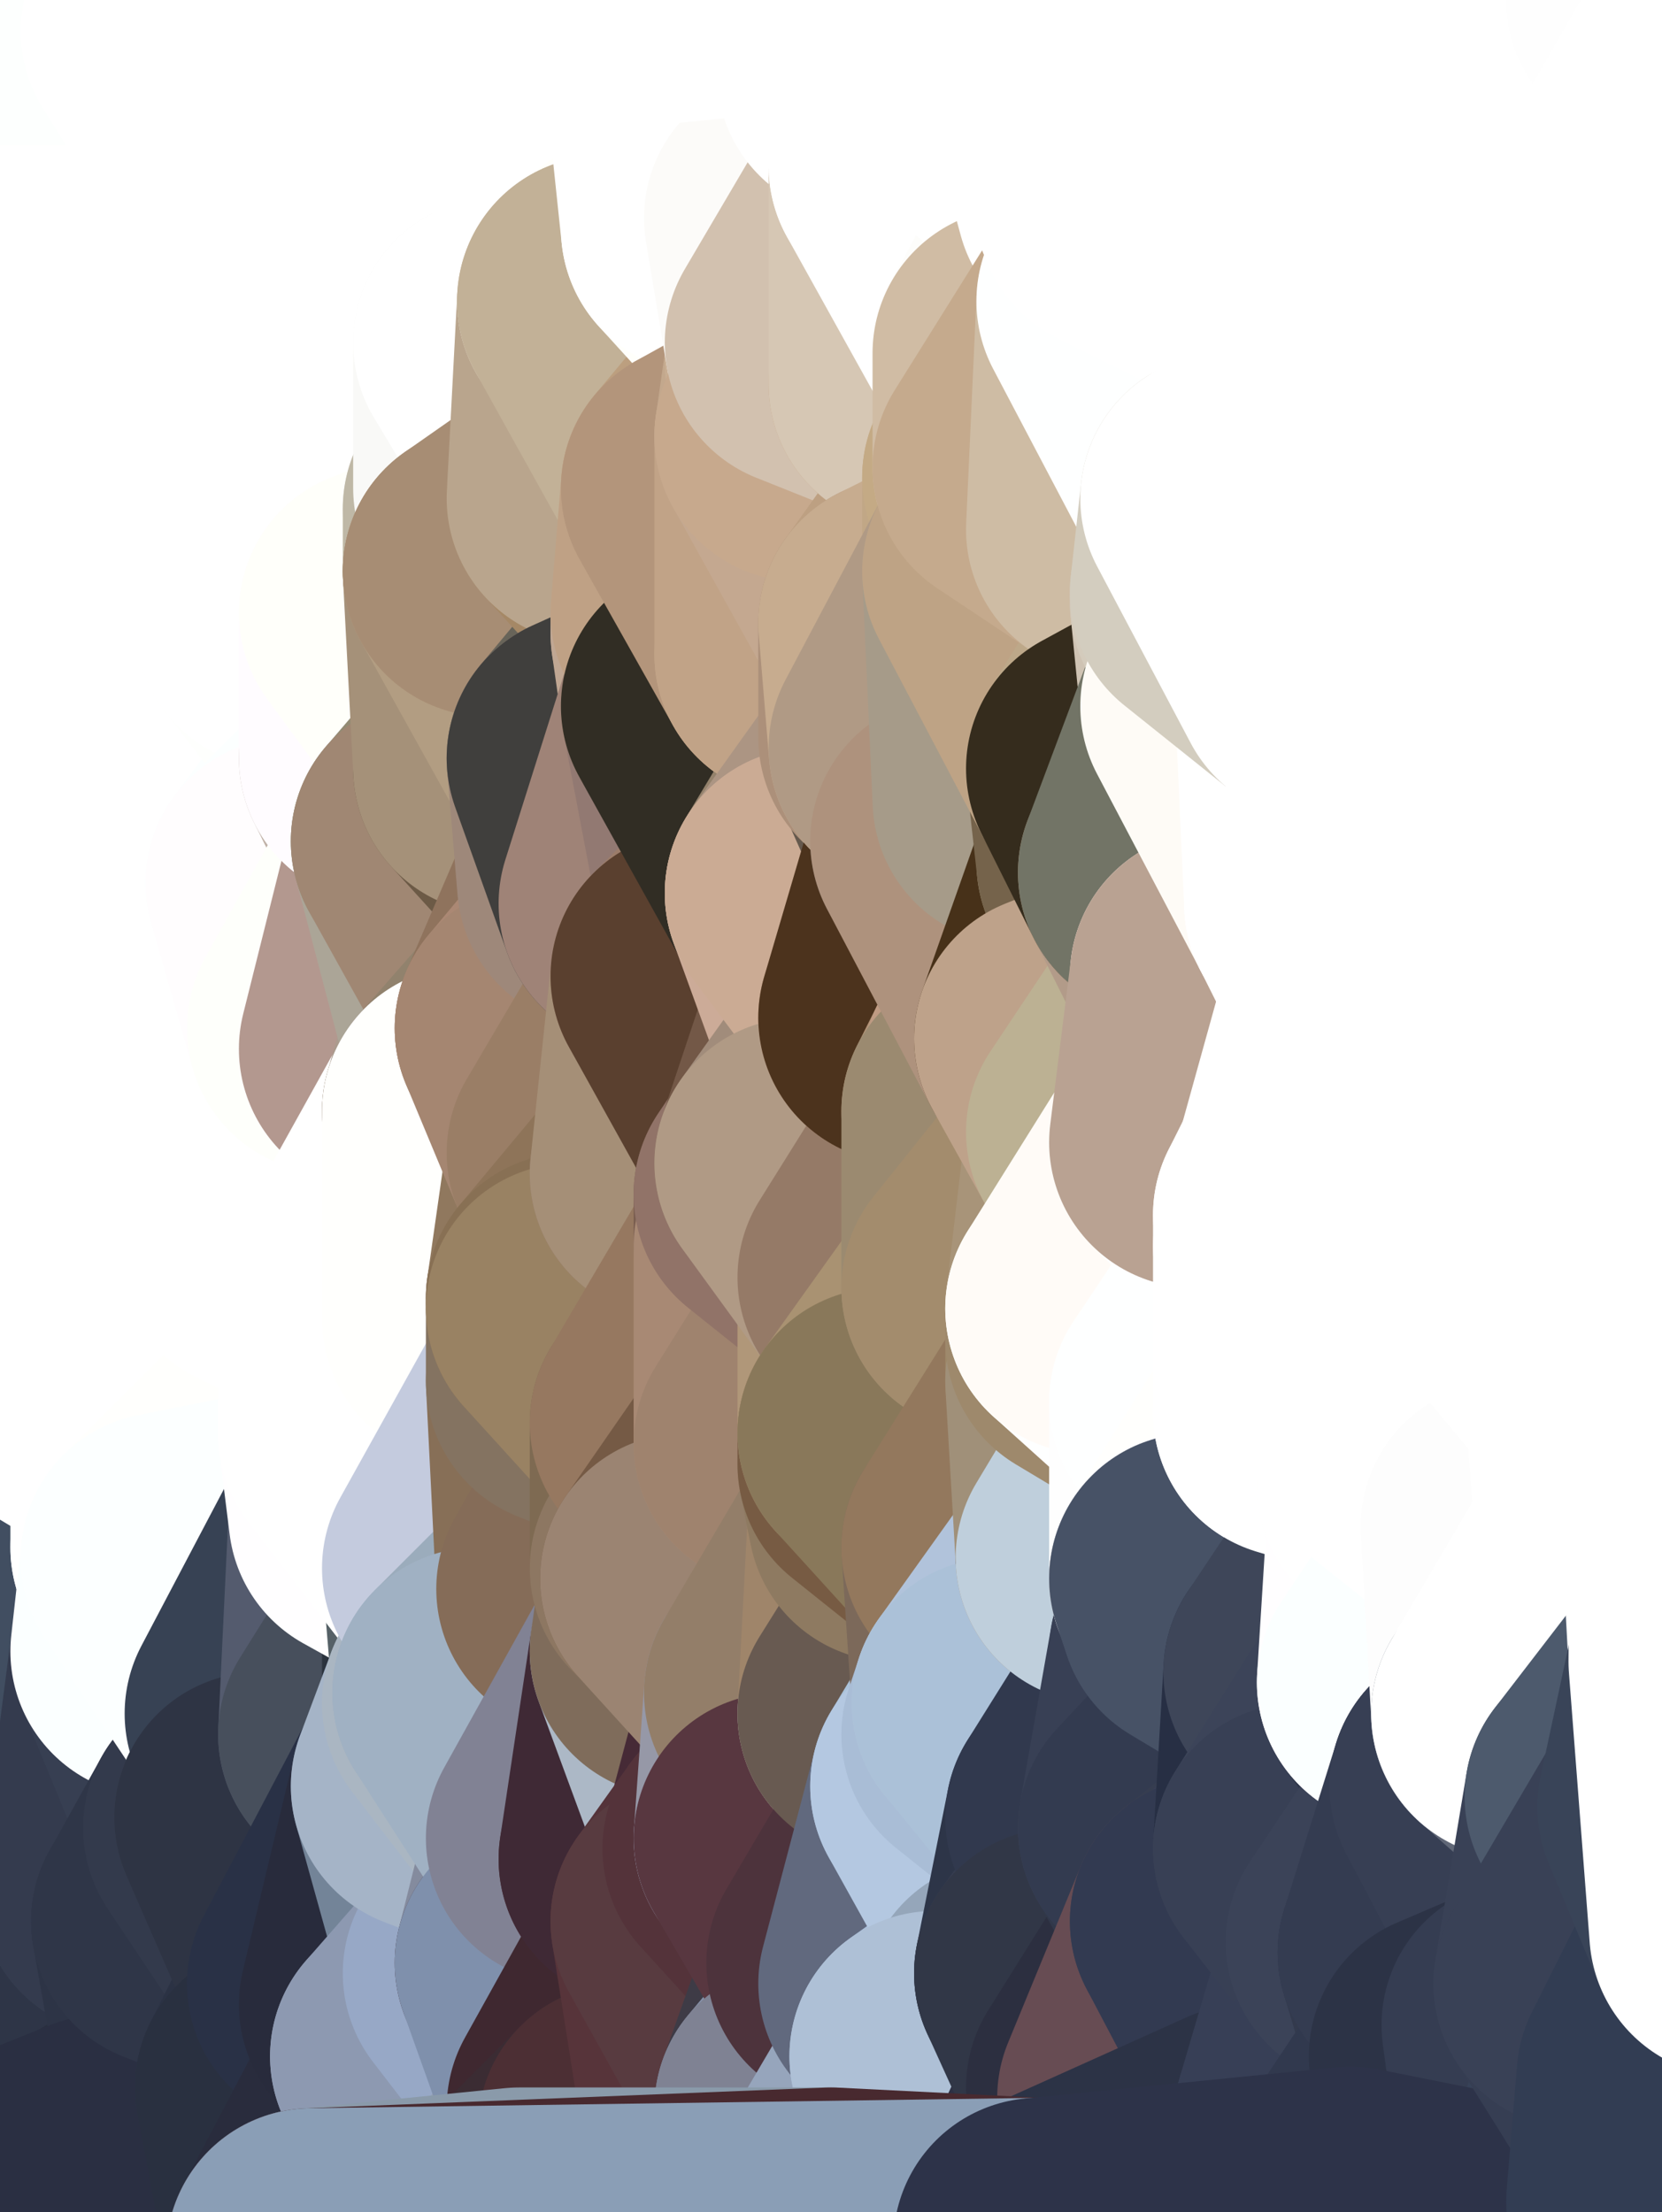 <?xml version="1.0" standalone="yes"?>
<svg width="160" height="213" xmlns="http://www.w3.org/2000/svg" version="1.1" ><rect width="100%" height="100%" fill="#808080" stroke="none"/><polygon points="-11,78 -12,104 -7,81" fill="rgba(255, 255, 255, 1)" stroke="rgba(255, 255, 255, 1)" stroke-width="28" stroke-linejoin="round"/>
		<polygon points="-11,78 -2,55 -2,52" fill="rgba(255, 255, 255, 1)" stroke="rgba(255, 255, 255, 1)" stroke-width="28" stroke-linejoin="round"/>
		<polygon points="-7,81 -12,104 -2,98" fill="rgba(255, 255, 255, 1)" stroke="rgba(255, 255, 255, 1)" stroke-width="28" stroke-linejoin="round"/>
		<polygon points="-12,104 -4,107 -2,98" fill="rgba(255, 255, 255, 1)" stroke="rgba(255, 255, 255, 1)" stroke-width="28" stroke-linejoin="round"/>
		<polygon points="-11,78 -2,52 0,0" fill="rgba(255, 255, 255, 1)" stroke="rgba(255, 255, 255, 1)" stroke-width="28" stroke-linejoin="round"/>
		<polygon points="-11,78 -7,81 -1,72" fill="rgba(255, 255, 255, 1)" stroke="rgba(255, 255, 255, 1)" stroke-width="28" stroke-linejoin="round"/>
		<polygon points="-2,55 -11,78 -1,72" fill="rgba(255, 255, 255, 1)" stroke="rgba(255, 255, 255, 1)" stroke-width="28" stroke-linejoin="round"/>
		<polygon points="-12,104 -4,130 -4,107" fill="rgba(255, 255, 255, 1)" stroke="rgba(255, 255, 255, 1)" stroke-width="28" stroke-linejoin="round"/>
		<polygon points="-4,130 -12,104 0,212" fill="rgba(255, 255, 255, 1)" stroke="rgba(255, 255, 255, 1)" stroke-width="28" stroke-linejoin="round"/>
		<polygon points="-4,107 -4,130 5,123" fill="rgba(255, 255, 255, 1)" stroke="rgba(255, 255, 255, 1)" stroke-width="28" stroke-linejoin="round"/>
		<polygon points="-4,130 5,124 5,123" fill="rgba(255, 255, 255, 1)" stroke="rgba(255, 255, 255, 1)" stroke-width="28" stroke-linejoin="round"/>
		<polygon points="-4,107 5,123 7,113" fill="rgba(255, 255, 255, 1)" stroke="rgba(255, 255, 255, 1)" stroke-width="28" stroke-linejoin="round"/>
		<polygon points="5,124 -4,130 5,133" fill="rgba(255, 255, 255, 1)" stroke="rgba(255, 255, 255, 1)" stroke-width="28" stroke-linejoin="round"/>
		<polygon points="-7,81 -2,98 2,97" fill="rgba(255, 255, 255, 1)" stroke="rgba(255, 255, 255, 1)" stroke-width="28" stroke-linejoin="round"/>
		<polygon points="0,0 -2,52 8,26" fill="rgba(255, 255, 255, 1)" stroke="rgba(255, 255, 255, 1)" stroke-width="28" stroke-linejoin="round"/>
		<polygon points="-2,52 8,29 8,26" fill="rgba(255, 255, 255, 1)" stroke="rgba(255, 255, 255, 1)" stroke-width="28" stroke-linejoin="round"/>
		<polygon points="-7,81 2,97 8,87" fill="rgba(255, 255, 255, 1)" stroke="rgba(255, 255, 255, 1)" stroke-width="28" stroke-linejoin="round"/>
		<polygon points="-4,130 0,212 6,156" fill="rgba(81, 90, 105, 1)" stroke="rgba(81, 90, 105, 1)" stroke-width="28" stroke-linejoin="round"/>
		<polygon points="-2,98 -4,107 2,97" fill="rgba(255, 255, 255, 1)" stroke="rgba(255, 255, 255, 1)" stroke-width="28" stroke-linejoin="round"/>
		<polygon points="-1,72 -7,81 8,87" fill="rgba(255, 255, 255, 1)" stroke="rgba(255, 255, 255, 1)" stroke-width="28" stroke-linejoin="round"/>
		<polygon points="-2,52 7,46 8,29" fill="rgba(255, 255, 255, 1)" stroke="rgba(255, 255, 255, 1)" stroke-width="28" stroke-linejoin="round"/>
		<polygon points="-2,55 -1,72 7,71" fill="rgba(255, 255, 255, 1)" stroke="rgba(255, 255, 255, 1)" stroke-width="28" stroke-linejoin="round"/>
		<polygon points="5,133 -4,130 6,156" fill="rgba(255, 255, 255, 1)" stroke="rgba(255, 255, 255, 1)" stroke-width="28" stroke-linejoin="round"/>
		<polygon points="6,156 0,212 12,182" fill="rgba(50, 57, 75, 1)" stroke="rgba(50, 57, 75, 1)" stroke-width="28" stroke-linejoin="round"/>
		<polygon points="7,71 -1,72 8,87" fill="rgba(255, 255, 255, 1)" stroke="rgba(255, 255, 255, 1)" stroke-width="28" stroke-linejoin="round"/>
		<polygon points="2,97 -4,107 7,113" fill="rgba(255, 255, 255, 1)" stroke="rgba(255, 255, 255, 1)" stroke-width="28" stroke-linejoin="round"/>
		<polygon points="8,87 2,97 12,89" fill="rgba(255, 255, 255, 1)" stroke="rgba(255, 255, 255, 1)" stroke-width="28" stroke-linejoin="round"/>
		<polygon points="-2,52 -2,55 7,46" fill="rgba(255, 255, 255, 1)" stroke="rgba(255, 255, 255, 1)" stroke-width="28" stroke-linejoin="round"/>
		<polygon points="5,133 6,156 15,149" fill="rgba(255, 255, 255, 1)" stroke="rgba(255, 255, 255, 1)" stroke-width="28" stroke-linejoin="round"/>
		<polygon points="7,113 5,123 15,115" fill="rgba(255, 255, 255, 1)" stroke="rgba(255, 255, 255, 1)" stroke-width="28" stroke-linejoin="round"/>
		<polygon points="5,133 15,149 15,139" fill="rgba(255, 255, 255, 1)" stroke="rgba(255, 255, 255, 1)" stroke-width="28" stroke-linejoin="round"/>
		<polygon points="0,212 10,208 12,182" fill="rgba(43, 50, 68, 1)" stroke="rgba(43, 50, 68, 1)" stroke-width="28" stroke-linejoin="round"/>
		<polygon points="17,61 7,71 17,63" fill="rgba(255, 255, 255, 1)" stroke="rgba(255, 255, 255, 1)" stroke-width="28" stroke-linejoin="round"/>
		<polygon points="-2,55 7,71 17,61" fill="rgba(255, 255, 255, 1)" stroke="rgba(255, 255, 255, 1)" stroke-width="28" stroke-linejoin="round"/>
		<polygon points="12,89 2,97 17,94" fill="rgba(255, 255, 255, 1)" stroke="rgba(255, 255, 255, 1)" stroke-width="28" stroke-linejoin="round"/>
		<polygon points="15,149 6,156 16,150" fill="rgba(255, 255, 255, 1)" stroke="rgba(255, 255, 255, 1)" stroke-width="28" stroke-linejoin="round"/>
		<polygon points="6,156 15,159 16,150" fill="rgba(255, 255, 255, 1)" stroke="rgba(255, 255, 255, 1)" stroke-width="28" stroke-linejoin="round"/>
		<polygon points="17,63 7,71 18,68" fill="rgba(255, 255, 255, 1)" stroke="rgba(255, 255, 255, 1)" stroke-width="28" stroke-linejoin="round"/>
		<polygon points="7,46 -2,55 17,61" fill="rgba(255, 255, 255, 1)" stroke="rgba(255, 255, 255, 1)" stroke-width="28" stroke-linejoin="round"/>
		<polygon points="0,0 8,26 16,3" fill="rgba(255, 255, 255, 1)" stroke="rgba(255, 255, 255, 1)" stroke-width="28" stroke-linejoin="round"/>
		<polygon points="13,0 0,0 16,3" fill="rgba(253, 255, 254, 1)" stroke="rgba(253, 255, 254, 1)" stroke-width="28" stroke-linejoin="round"/>
		<polygon points="17,185 10,208 20,202" fill="rgba(43, 50, 68, 1)" stroke="rgba(43, 50, 68, 1)" stroke-width="28" stroke-linejoin="round"/>
		<polygon points="16,3 8,26 18,20" fill="rgba(255, 255, 255, 1)" stroke="rgba(255, 255, 255, 1)" stroke-width="28" stroke-linejoin="round"/>
		<polygon points="8,29 7,46 18,45" fill="rgba(255, 255, 255, 1)" stroke="rgba(255, 255, 255, 1)" stroke-width="28" stroke-linejoin="round"/>
		<polygon points="2,97 7,113 17,94" fill="rgba(255, 255, 255, 1)" stroke="rgba(255, 255, 255, 1)" stroke-width="28" stroke-linejoin="round"/>
		<polygon points="12,182 10,208 17,185" fill="rgba(46, 53, 71, 1)" stroke="rgba(46, 53, 71, 1)" stroke-width="28" stroke-linejoin="round"/>
		<polygon points="6,156 12,182 15,159" fill="rgba(65, 78, 97, 1)" stroke="rgba(65, 78, 97, 1)" stroke-width="28" stroke-linejoin="round"/>
		<polygon points="12,182 17,185 22,176" fill="rgba(50, 57, 75, 1)" stroke="rgba(50, 57, 75, 1)" stroke-width="28" stroke-linejoin="round"/>
		<polygon points="12,89 17,94 22,86" fill="rgba(255, 255, 255, 1)" stroke="rgba(255, 255, 255, 1)" stroke-width="28" stroke-linejoin="round"/>
		<polygon points="7,46 17,61 18,45" fill="rgba(255, 255, 255, 1)" stroke="rgba(255, 255, 255, 1)" stroke-width="28" stroke-linejoin="round"/>
		<polygon points="5,123 5,124 15,115" fill="rgba(255, 255, 255, 1)" stroke="rgba(255, 255, 255, 1)" stroke-width="28" stroke-linejoin="round"/>
		<polygon points="13,0 16,3 23,-5" fill="rgba(255, 255, 255, 1)" stroke="rgba(255, 255, 255, 1)" stroke-width="28" stroke-linejoin="round"/>
		<polygon points="15,159 12,182 22,176" fill="rgba(52, 59, 78, 1)" stroke="rgba(52, 59, 78, 1)" stroke-width="28" stroke-linejoin="round"/>
		<polygon points="8,87 12,89 22,86" fill="rgba(255, 255, 255, 1)" stroke="rgba(255, 255, 255, 1)" stroke-width="28" stroke-linejoin="round"/>
		<polygon points="8,26 8,29 18,20" fill="rgba(255, 255, 255, 1)" stroke="rgba(255, 255, 255, 1)" stroke-width="28" stroke-linejoin="round"/>
		<polygon points="7,113 15,115 17,94" fill="rgba(255, 255, 255, 1)" stroke="rgba(255, 255, 255, 1)" stroke-width="28" stroke-linejoin="round"/>
		<polygon points="15,139 15,149 25,141" fill="rgba(255, 255, 255, 1)" stroke="rgba(255, 255, 255, 1)" stroke-width="28" stroke-linejoin="round"/>
		<polygon points="18,68 7,71 22,86" fill="rgba(255, 255, 255, 1)" stroke="rgba(255, 255, 255, 1)" stroke-width="28" stroke-linejoin="round"/>
		<polygon points="7,71 8,87 22,86" fill="rgba(255, 255, 255, 1)" stroke="rgba(255, 255, 255, 1)" stroke-width="28" stroke-linejoin="round"/>
		<polygon points="5,124 5,133 15,139" fill="rgba(255, 255, 255, 1)" stroke="rgba(255, 255, 255, 1)" stroke-width="28" stroke-linejoin="round"/>
		<polygon points="15,159 22,176 26,165" fill="rgba(55, 63, 82, 1)" stroke="rgba(55, 63, 82, 1)" stroke-width="28" stroke-linejoin="round"/>
		<polygon points="25,112 15,115 25,120" fill="rgba(255, 255, 255, 1)" stroke="rgba(255, 255, 255, 1)" stroke-width="28" stroke-linejoin="round"/>
		<polygon points="15,115 5,124 25,120" fill="rgba(255, 255, 255, 1)" stroke="rgba(255, 255, 255, 1)" stroke-width="28" stroke-linejoin="round"/>
		<polygon points="15,149 16,150 25,141" fill="rgba(255, 255, 255, 1)" stroke="rgba(255, 255, 255, 1)" stroke-width="28" stroke-linejoin="round"/>
		<polygon points="17,61 17,63 27,60" fill="rgba(255, 255, 255, 1)" stroke="rgba(255, 255, 255, 1)" stroke-width="28" stroke-linejoin="round"/>
		<polygon points="22,176 25,175 26,165" fill="rgba(48, 53, 72, 1)" stroke="rgba(48, 53, 72, 1)" stroke-width="28" stroke-linejoin="round"/>
		<polygon points="5,124 15,139 25,120" fill="rgba(255, 255, 255, 1)" stroke="rgba(255, 255, 255, 1)" stroke-width="28" stroke-linejoin="round"/>
		<polygon points="17,94 15,115 25,112" fill="rgba(255, 255, 255, 1)" stroke="rgba(255, 255, 255, 1)" stroke-width="28" stroke-linejoin="round"/>
		<polygon points="18,45 27,42 28,37" fill="rgba(255, 255, 255, 1)" stroke="rgba(255, 255, 255, 1)" stroke-width="28" stroke-linejoin="round"/>
		<polygon points="28,35 18,45 28,37" fill="rgba(255, 255, 255, 1)" stroke="rgba(255, 255, 255, 1)" stroke-width="28" stroke-linejoin="round"/>
		<polygon points="8,29 18,45 28,35" fill="rgba(255, 255, 255, 1)" stroke="rgba(255, 255, 255, 1)" stroke-width="28" stroke-linejoin="round"/>
		<polygon points="18,20 8,29 28,35" fill="rgba(255, 255, 255, 1)" stroke="rgba(255, 255, 255, 1)" stroke-width="28" stroke-linejoin="round"/>
		<polygon points="17,63 18,68 27,60" fill="rgba(255, 255, 255, 1)" stroke="rgba(255, 255, 255, 1)" stroke-width="28" stroke-linejoin="round"/>
		<polygon points="20,202 10,208 30,217" fill="rgba(41, 47, 63, 1)" stroke="rgba(41, 47, 63, 1)" stroke-width="28" stroke-linejoin="round"/>
		<polygon points="17,185 20,202 27,201" fill="rgba(45, 52, 70, 1)" stroke="rgba(45, 52, 70, 1)" stroke-width="28" stroke-linejoin="round"/>
		<polygon points="17,94 25,112 27,111" fill="rgba(255, 255, 255, 1)" stroke="rgba(255, 255, 255, 1)" stroke-width="28" stroke-linejoin="round"/>
		<polygon points="18,45 17,61 27,60" fill="rgba(255, 255, 255, 1)" stroke="rgba(255, 255, 255, 1)" stroke-width="28" stroke-linejoin="round"/>
		<polygon points="16,3 18,20 26,19" fill="rgba(255, 255, 255, 1)" stroke="rgba(255, 255, 255, 1)" stroke-width="28" stroke-linejoin="round"/>
		<polygon points="17,94 27,111 32,99" fill="rgba(255, 255, 255, 1)" stroke="rgba(255, 255, 255, 1)" stroke-width="28" stroke-linejoin="round"/>
		<polygon points="17,185 27,201 32,191" fill="rgba(45, 52, 70, 1)" stroke="rgba(45, 52, 70, 1)" stroke-width="28" stroke-linejoin="round"/>
		<polygon points="26,19 18,20 28,35" fill="rgba(255, 255, 255, 1)" stroke="rgba(255, 255, 255, 1)" stroke-width="28" stroke-linejoin="round"/>
		<polygon points="15,139 25,141 25,120" fill="rgba(255, 255, 255, 1)" stroke="rgba(255, 255, 255, 1)" stroke-width="28" stroke-linejoin="round"/>
		<polygon points="0,0 13,0 23,-5" fill="rgba(253, 255, 254, 1)" stroke="rgba(253, 255, 254, 1)" stroke-width="28" stroke-linejoin="round"/>
		<polygon points="23,-5 16,3 33,9" fill="rgba(255, 255, 255, 1)" stroke="rgba(255, 255, 255, 1)" stroke-width="28" stroke-linejoin="round"/>
		<polygon points="16,3 26,19 33,9" fill="rgba(255, 255, 255, 1)" stroke="rgba(255, 255, 255, 1)" stroke-width="28" stroke-linejoin="round"/>
		<polygon points="22,86 17,94 32,99" fill="rgba(255, 255, 255, 1)" stroke="rgba(255, 255, 255, 1)" stroke-width="28" stroke-linejoin="round"/>
		<polygon points="28,85 22,86 32,99" fill="rgba(255, 255, 255, 1)" stroke="rgba(255, 255, 255, 1)" stroke-width="28" stroke-linejoin="round"/>
		<polygon points="27,201 20,202 30,217" fill="rgba(42, 49, 67, 1)" stroke="rgba(42, 49, 67, 1)" stroke-width="28" stroke-linejoin="round"/>
		<polygon points="10,208 0,212 30,217" fill="rgba(42, 47, 66, 1)" stroke="rgba(42, 47, 66, 1)" stroke-width="28" stroke-linejoin="round"/>
		<polygon points="18,68 22,86 28,85" fill="rgba(255, 255, 255, 1)" stroke="rgba(255, 255, 255, 1)" stroke-width="28" stroke-linejoin="round"/>
		<polygon points="18,45 27,60 27,42" fill="rgba(255, 255, 255, 1)" stroke="rgba(255, 255, 255, 1)" stroke-width="28" stroke-linejoin="round"/>
		<polygon points="25,112 25,120 27,111" fill="rgba(255, 255, 255, 1)" stroke="rgba(255, 255, 255, 1)" stroke-width="28" stroke-linejoin="round"/>
		<polygon points="16,150 15,159 26,165" fill="rgba(251, 255, 255, 1)" stroke="rgba(251, 255, 255, 1)" stroke-width="28" stroke-linejoin="round"/>
		<polygon points="35,137 25,141 35,138" fill="rgba(255, 255, 255, 1)" stroke="rgba(255, 255, 255, 1)" stroke-width="28" stroke-linejoin="round"/>
		<polygon points="26,165 25,175 35,167" fill="rgba(54, 59, 78, 1)" stroke="rgba(54, 59, 78, 1)" stroke-width="28" stroke-linejoin="round"/>
		<polygon points="22,176 17,185 32,191" fill="rgba(47, 54, 72, 1)" stroke="rgba(47, 54, 72, 1)" stroke-width="28" stroke-linejoin="round"/>
		<polygon points="25,175 22,176 32,191" fill="rgba(51, 58, 76, 1)" stroke="rgba(51, 58, 76, 1)" stroke-width="28" stroke-linejoin="round"/>
		<polygon points="25,120 25,141 35,125" fill="rgba(255, 255, 255, 1)" stroke="rgba(255, 255, 255, 1)" stroke-width="28" stroke-linejoin="round"/>
		<polygon points="25,141 35,137 35,125" fill="rgba(255, 255, 255, 1)" stroke="rgba(255, 255, 255, 1)" stroke-width="28" stroke-linejoin="round"/>
		<polygon points="27,60 18,68 37,73" fill="rgba(255, 255, 255, 1)" stroke="rgba(255, 255, 255, 1)" stroke-width="28" stroke-linejoin="round"/>
		<polygon points="18,68 28,85 37,73" fill="rgba(255, 255, 255, 1)" stroke="rgba(255, 255, 255, 1)" stroke-width="28" stroke-linejoin="round"/>
		<polygon points="35,138 25,141 36,146" fill="rgba(255, 255, 255, 1)" stroke="rgba(255, 255, 255, 1)" stroke-width="28" stroke-linejoin="round"/>
		<polygon points="25,141 16,150 36,146" fill="rgba(255, 255, 253, 1)" stroke="rgba(255, 255, 253, 1)" stroke-width="28" stroke-linejoin="round"/>
		<polygon points="33,9 26,19 36,11" fill="rgba(255, 255, 255, 1)" stroke="rgba(255, 255, 255, 1)" stroke-width="28" stroke-linejoin="round"/>
		<polygon points="37,73 28,85 38,75" fill="rgba(252, 255, 255, 1)" stroke="rgba(252, 255, 255, 1)" stroke-width="28" stroke-linejoin="round"/>
		<polygon points="28,35 28,37 38,34" fill="rgba(255, 255, 255, 1)" stroke="rgba(255, 255, 255, 1)" stroke-width="28" stroke-linejoin="round"/>
		<polygon points="36,11 26,19 38,16" fill="rgba(255, 255, 255, 1)" stroke="rgba(255, 255, 255, 1)" stroke-width="28" stroke-linejoin="round"/>
		<polygon points="32,99 27,111 37,101" fill="rgba(255, 255, 255, 1)" stroke="rgba(255, 255, 255, 1)" stroke-width="28" stroke-linejoin="round"/>
		<polygon points="32,191 27,201 37,193" fill="rgba(43, 50, 68, 1)" stroke="rgba(43, 50, 68, 1)" stroke-width="28" stroke-linejoin="round"/>
		<polygon points="16,150 26,165 36,146" fill="rgba(252, 255, 255, 1)" stroke="rgba(252, 255, 255, 1)" stroke-width="28" stroke-linejoin="round"/>
		<polygon points="37,193 27,201 40,198" fill="rgba(42, 47, 66, 1)" stroke="rgba(42, 47, 66, 1)" stroke-width="28" stroke-linejoin="round"/>
		<polygon points="26,19 28,35 38,34" fill="rgba(255, 255, 255, 1)" stroke="rgba(255, 255, 255, 1)" stroke-width="28" stroke-linejoin="round"/>
		<polygon points="37,59 27,60 37,73" fill="rgba(254, 255, 253, 1)" stroke="rgba(254, 255, 253, 1)" stroke-width="28" stroke-linejoin="round"/>
		<polygon points="27,42 27,60 37,59" fill="rgba(255, 255, 255, 1)" stroke="rgba(255, 255, 255, 1)" stroke-width="28" stroke-linejoin="round"/>
		<polygon points="27,111 25,120 35,125" fill="rgba(255, 255, 255, 1)" stroke="rgba(255, 255, 255, 1)" stroke-width="28" stroke-linejoin="round"/>
		<polygon points="35,167 25,175 42,172" fill="rgba(58, 65, 81, 1)" stroke="rgba(58, 65, 81, 1)" stroke-width="28" stroke-linejoin="round"/>
		<polygon points="38,75 28,85 42,81" fill="rgba(252, 255, 255, 1)" stroke="rgba(252, 255, 255, 1)" stroke-width="28" stroke-linejoin="round"/>
		<polygon points="28,37 27,42 38,34" fill="rgba(255, 255, 255, 1)" stroke="rgba(255, 255, 255, 1)" stroke-width="28" stroke-linejoin="round"/>
		<polygon points="38,16 26,19 38,34" fill="rgba(255, 255, 255, 1)" stroke="rgba(255, 255, 255, 1)" stroke-width="28" stroke-linejoin="round"/>
		<polygon points="26,165 35,167 36,146" fill="rgba(55, 66, 84, 1)" stroke="rgba(55, 66, 84, 1)" stroke-width="28" stroke-linejoin="round"/>
		<polygon points="35,167 42,172 45,164" fill="rgba(46, 52, 68, 1)" stroke="rgba(46, 52, 68, 1)" stroke-width="28" stroke-linejoin="round"/>
		<polygon points="37,101 27,111 45,107" fill="rgba(254, 255, 255, 1)" stroke="rgba(254, 255, 255, 1)" stroke-width="28" stroke-linejoin="round"/>
		<polygon points="23,-5 33,9 43,-9" fill="rgba(255, 255, 255, 1)" stroke="rgba(255, 255, 255, 1)" stroke-width="28" stroke-linejoin="round"/>
		<polygon points="25,175 32,191 42,172" fill="rgba(46, 52, 68, 1)" stroke="rgba(46, 52, 68, 1)" stroke-width="28" stroke-linejoin="round"/>
		<polygon points="35,125 35,137 45,127" fill="rgba(255, 255, 255, 1)" stroke="rgba(255, 255, 255, 1)" stroke-width="28" stroke-linejoin="round"/>
		<polygon points="36,146 35,167 45,151" fill="rgba(84, 91, 110, 1)" stroke="rgba(84, 91, 110, 1)" stroke-width="28" stroke-linejoin="round"/>
		<polygon points="27,201 30,217 40,198" fill="rgba(41, 48, 64, 1)" stroke="rgba(41, 48, 64, 1)" stroke-width="28" stroke-linejoin="round"/>
		<polygon points="47,49 37,59 47,55" fill="rgba(255, 255, 253, 1)" stroke="rgba(255, 255, 253, 1)" stroke-width="28" stroke-linejoin="round"/>
		<polygon points="37,101 45,107 47,100" fill="rgba(255, 254, 250, 1)" stroke="rgba(255, 254, 250, 1)" stroke-width="28" stroke-linejoin="round"/>
		<polygon points="37,193 40,198 47,190" fill="rgba(38, 46, 59, 1)" stroke="rgba(38, 46, 59, 1)" stroke-width="28" stroke-linejoin="round"/>
		<polygon points="27,42 37,59 47,49" fill="rgba(255, 255, 255, 1)" stroke="rgba(255, 255, 255, 1)" stroke-width="28" stroke-linejoin="round"/>
		<polygon points="38,34 27,42 47,49" fill="rgba(255, 255, 255, 1)" stroke="rgba(255, 255, 255, 1)" stroke-width="28" stroke-linejoin="round"/>
		<polygon points="36,11 38,16 46,8" fill="rgba(255, 255, 255, 1)" stroke="rgba(255, 255, 255, 1)" stroke-width="28" stroke-linejoin="round"/>
		<polygon points="33,9 36,11 46,8" fill="rgba(255, 255, 255, 1)" stroke="rgba(255, 255, 255, 1)" stroke-width="28" stroke-linejoin="round"/>
		<polygon points="45,151 35,167 45,164" fill="rgba(71, 79, 92, 1)" stroke="rgba(71, 79, 92, 1)" stroke-width="28" stroke-linejoin="round"/>
		<polygon points="27,111 35,125 45,107" fill="rgba(255, 255, 255, 1)" stroke="rgba(255, 255, 255, 1)" stroke-width="28" stroke-linejoin="round"/>
		<polygon points="28,85 32,99 42,81" fill="rgba(255, 253, 254, 1)" stroke="rgba(255, 253, 254, 1)" stroke-width="28" stroke-linejoin="round"/>
		<polygon points="38,75 42,81 48,74" fill="rgba(178, 153, 131, 1)" stroke="rgba(178, 153, 131, 1)" stroke-width="28" stroke-linejoin="round"/>
		<polygon points="37,73 38,75 48,74" fill="rgba(192, 178, 169, 1)" stroke="rgba(192, 178, 169, 1)" stroke-width="28" stroke-linejoin="round"/>
		<polygon points="38,34 47,49 48,47" fill="rgba(255, 255, 255, 1)" stroke="rgba(255, 255, 255, 1)" stroke-width="28" stroke-linejoin="round"/>
		<polygon points="45,151 45,164 46,163" fill="rgba(43, 51, 62, 1)" stroke="rgba(43, 51, 62, 1)" stroke-width="28" stroke-linejoin="round"/>
		<polygon points="43,-9 33,9 46,8" fill="rgba(255, 255, 255, 1)" stroke="rgba(255, 255, 255, 1)" stroke-width="28" stroke-linejoin="round"/>
		<polygon points="32,191 37,193 42,172" fill="rgba(41, 49, 70, 1)" stroke="rgba(41, 49, 70, 1)" stroke-width="28" stroke-linejoin="round"/>
		<polygon points="32,99 37,101 42,81" fill="rgba(254, 255, 251, 1)" stroke="rgba(254, 255, 251, 1)" stroke-width="28" stroke-linejoin="round"/>
		<polygon points="40,198 30,217 50,215" fill="rgba(41, 44, 61, 1)" stroke="rgba(41, 44, 61, 1)" stroke-width="28" stroke-linejoin="round"/>
		<polygon points="38,34 48,47 48,33" fill="rgba(255, 255, 255, 1)" stroke="rgba(255, 255, 255, 1)" stroke-width="28" stroke-linejoin="round"/>
		<polygon points="42,81 37,101 47,100" fill="rgba(179, 152, 143, 1)" stroke="rgba(179, 152, 143, 1)" stroke-width="28" stroke-linejoin="round"/>
		<polygon points="42,172 37,193 47,190" fill="rgba(40, 43, 60, 1)" stroke="rgba(40, 43, 60, 1)" stroke-width="28" stroke-linejoin="round"/>
		<polygon points="37,59 37,73 48,74" fill="rgba(255, 252, 255, 1)" stroke="rgba(255, 252, 255, 1)" stroke-width="28" stroke-linejoin="round"/>
		<polygon points="38,16 38,34 48,33" fill="rgba(255, 255, 255, 1)" stroke="rgba(255, 255, 255, 1)" stroke-width="28" stroke-linejoin="round"/>
		<polygon points="35,125 45,127 45,107" fill="rgba(255, 255, 255, 1)" stroke="rgba(255, 255, 255, 1)" stroke-width="28" stroke-linejoin="round"/>
		<polygon points="47,55 37,59 48,74" fill="rgba(255, 255, 250, 1)" stroke="rgba(255, 255, 250, 1)" stroke-width="28" stroke-linejoin="round"/>
		<polygon points="35,138 36,146 45,151" fill="rgba(255, 254, 255, 1)" stroke="rgba(255, 254, 255, 1)" stroke-width="28" stroke-linejoin="round"/>
		<polygon points="42,172 47,190 55,177" fill="rgba(115, 132, 152, 1)" stroke="rgba(115, 132, 152, 1)" stroke-width="28" stroke-linejoin="round"/>
		<polygon points="45,127 55,126 55,125" fill="rgba(255, 254, 251, 1)" stroke="rgba(255, 254, 251, 1)" stroke-width="28" stroke-linejoin="round"/>
		<polygon points="45,151 46,163 56,153" fill="rgba(86, 97, 103, 1)" stroke="rgba(86, 97, 103, 1)" stroke-width="28" stroke-linejoin="round"/>
		<polygon points="46,8 38,16 56,21" fill="rgba(255, 255, 255, 1)" stroke="rgba(255, 255, 255, 1)" stroke-width="28" stroke-linejoin="round"/>
		<polygon points="38,16 48,33 56,21" fill="rgba(255, 255, 255, 1)" stroke="rgba(255, 255, 255, 1)" stroke-width="28" stroke-linejoin="round"/>
		<polygon points="47,190 52,189 55,177" fill="rgba(145, 162, 192, 1)" stroke="rgba(145, 162, 192, 1)" stroke-width="28" stroke-linejoin="round"/>
		<polygon points="55,126 45,127 55,133" fill="rgba(255, 254, 247, 1)" stroke="rgba(255, 254, 247, 1)" stroke-width="28" stroke-linejoin="round"/>
		<polygon points="35,137 35,138 55,133" fill="rgba(255, 255, 255, 1)" stroke="rgba(255, 255, 255, 1)" stroke-width="28" stroke-linejoin="round"/>
		<polygon points="45,127 35,137 55,133" fill="rgba(255, 255, 255, 1)" stroke="rgba(255, 255, 255, 1)" stroke-width="28" stroke-linejoin="round"/>
		<polygon points="47,100 45,107 52,99" fill="rgba(171, 155, 142, 1)" stroke="rgba(171, 155, 142, 1)" stroke-width="28" stroke-linejoin="round"/>
		<polygon points="40,198 50,215 57,203" fill="rgba(152, 165, 184, 1)" stroke="rgba(152, 165, 184, 1)" stroke-width="28" stroke-linejoin="round"/>
		<polygon points="48,47 47,49 57,48" fill="rgba(217, 214, 205, 1)" stroke="rgba(217, 214, 205, 1)" stroke-width="28" stroke-linejoin="round"/>
		<polygon points="35,138 45,151 55,133" fill="rgba(255, 255, 255, 1)" stroke="rgba(255, 255, 255, 1)" stroke-width="28" stroke-linejoin="round"/>
		<polygon points="43,-9 46,8 53,7" fill="rgba(255, 255, 255, 1)" stroke="rgba(255, 255, 255, 1)" stroke-width="28" stroke-linejoin="round"/>
		<polygon points="42,81 47,100 52,99" fill="rgba(171, 165, 151, 1)" stroke="rgba(171, 165, 151, 1)" stroke-width="28" stroke-linejoin="round"/>
		<polygon points="56,21 48,33 58,29" fill="rgba(255, 255, 255, 1)" stroke="rgba(255, 255, 255, 1)" stroke-width="28" stroke-linejoin="round"/>
		<polygon points="58,23 56,21 58,29" fill="rgba(255, 255, 255, 1)" stroke="rgba(255, 255, 255, 1)" stroke-width="28" stroke-linejoin="round"/>
		<polygon points="48,74 42,81 58,85" fill="rgba(147, 139, 116, 1)" stroke="rgba(147, 139, 116, 1)" stroke-width="28" stroke-linejoin="round"/>
		<polygon points="42,81 52,99 58,85" fill="rgba(160, 135, 115, 1)" stroke="rgba(160, 135, 115, 1)" stroke-width="28" stroke-linejoin="round"/>
		<polygon points="47,190 40,198 57,203" fill="rgba(141, 153, 177, 1)" stroke="rgba(141, 153, 177, 1)" stroke-width="28" stroke-linejoin="round"/>
		<polygon points="52,189 47,190 57,203" fill="rgba(151, 168, 198, 1)" stroke="rgba(151, 168, 198, 1)" stroke-width="28" stroke-linejoin="round"/>
		<polygon points="52,99 45,107 57,111" fill="rgba(145, 130, 109, 1)" stroke="rgba(145, 130, 109, 1)" stroke-width="28" stroke-linejoin="round"/>
		<polygon points="45,107 55,125 57,111" fill="rgba(139, 122, 104, 1)" stroke="rgba(139, 122, 104, 1)" stroke-width="28" stroke-linejoin="round"/>
		<polygon points="47,49 47,55 57,48" fill="rgba(191, 184, 166, 1)" stroke="rgba(191, 184, 166, 1)" stroke-width="28" stroke-linejoin="round"/>
		<polygon points="53,7 46,8 56,21" fill="rgba(255, 255, 255, 1)" stroke="rgba(255, 255, 255, 1)" stroke-width="28" stroke-linejoin="round"/>
		<polygon points="45,164 42,172 55,177" fill="rgba(165, 180, 199, 1)" stroke="rgba(165, 180, 199, 1)" stroke-width="28" stroke-linejoin="round"/>
		<polygon points="46,163 45,164 55,177" fill="rgba(170, 182, 194, 1)" stroke="rgba(170, 182, 194, 1)" stroke-width="28" stroke-linejoin="round"/>
		<polygon points="45,107 45,127 55,125" fill="rgba(255, 255, 253, 1)" stroke="rgba(255, 255, 253, 1)" stroke-width="28" stroke-linejoin="round"/>
		<polygon points="57,203 50,215 60,205" fill="rgba(149, 160, 178, 1)" stroke="rgba(149, 160, 178, 1)" stroke-width="28" stroke-linejoin="round"/>
		<polygon points="57,73 48,74 58,85" fill="rgba(108, 90, 70, 1)" stroke="rgba(108, 90, 70, 1)" stroke-width="28" stroke-linejoin="round"/>
		<polygon points="47,55 48,74 57,73" fill="rgba(165, 145, 121, 1)" stroke="rgba(165, 145, 121, 1)" stroke-width="28" stroke-linejoin="round"/>
		<polygon points="48,33 48,47 57,48" fill="rgba(249, 249, 247, 1)" stroke="rgba(249, 249, 247, 1)" stroke-width="28" stroke-linejoin="round"/>
		<polygon points="55,133 45,151 56,153" fill="rgba(196, 203, 222, 1)" stroke="rgba(196, 203, 222, 1)" stroke-width="28" stroke-linejoin="round"/>
		<polygon points="43,-9 53,7 63,-2" fill="rgba(255, 255, 255, 1)" stroke="rgba(255, 255, 255, 1)" stroke-width="28" stroke-linejoin="round"/>
		<polygon points="55,177 52,189 62,179" fill="rgba(132, 139, 158, 1)" stroke="rgba(132, 139, 158, 1)" stroke-width="28" stroke-linejoin="round"/>
		<polygon points="58,85 52,99 62,87" fill="rgba(143, 115, 93, 1)" stroke="rgba(143, 115, 93, 1)" stroke-width="28" stroke-linejoin="round"/>
		<polygon points="56,153 46,163 65,159" fill="rgba(155, 172, 188, 1)" stroke="rgba(155, 172, 188, 1)" stroke-width="28" stroke-linejoin="round"/>
		<polygon points="48,33 57,48 58,29" fill="rgba(255, 255, 255, 1)" stroke="rgba(255, 255, 255, 1)" stroke-width="28" stroke-linejoin="round"/>
		<polygon points="63,-2 53,7 66,3" fill="rgba(255, 255, 255, 1)" stroke="rgba(255, 255, 255, 1)" stroke-width="28" stroke-linejoin="round"/>
		<polygon points="65,151 56,153 65,159" fill="rgba(136, 117, 102, 1)" stroke="rgba(136, 117, 102, 1)" stroke-width="28" stroke-linejoin="round"/>
		<polygon points="55,133 56,153 65,137" fill="rgba(135, 111, 87, 1)" stroke="rgba(135, 111, 87, 1)" stroke-width="28" stroke-linejoin="round"/>
		<polygon points="47,55 57,73 67,61" fill="rgba(178, 157, 130, 1)" stroke="rgba(178, 157, 130, 1)" stroke-width="28" stroke-linejoin="round"/>
		<polygon points="67,59 47,55 67,61" fill="rgba(175, 149, 122, 1)" stroke="rgba(175, 149, 122, 1)" stroke-width="28" stroke-linejoin="round"/>
		<polygon points="62,87 52,99 67,94" fill="rgba(171, 136, 116, 1)" stroke="rgba(171, 136, 116, 1)" stroke-width="28" stroke-linejoin="round"/>
		<polygon points="57,48 47,55 67,59" fill="rgba(167, 141, 116, 1)" stroke="rgba(167, 141, 116, 1)" stroke-width="28" stroke-linejoin="round"/>
		<polygon points="62,179 52,189 67,185" fill="rgba(66, 50, 61, 1)" stroke="rgba(66, 50, 61, 1)" stroke-width="28" stroke-linejoin="round"/>
		<polygon points="65,151 65,159 66,152" fill="rgba(132, 110, 89, 1)" stroke="rgba(132, 110, 89, 1)" stroke-width="28" stroke-linejoin="round"/>
		<polygon points="46,163 55,177 65,159" fill="rgba(160, 177, 195, 1)" stroke="rgba(160, 177, 195, 1)" stroke-width="28" stroke-linejoin="round"/>
		<polygon points="57,111 55,125 65,113" fill="rgba(144, 120, 94, 1)" stroke="rgba(144, 120, 94, 1)" stroke-width="28" stroke-linejoin="round"/>
		<polygon points="67,61 57,73 68,68" fill="rgba(104, 100, 89, 1)" stroke="rgba(104, 100, 89, 1)" stroke-width="28" stroke-linejoin="round"/>
		<polygon points="58,23 58,29 68,22" fill="rgba(255, 255, 255, 1)" stroke="rgba(255, 255, 255, 1)" stroke-width="28" stroke-linejoin="round"/>
		<polygon points="65,137 56,153 65,151" fill="rgba(133, 108, 88, 1)" stroke="rgba(133, 108, 88, 1)" stroke-width="28" stroke-linejoin="round"/>
		<polygon points="57,48 67,59 68,47" fill="rgba(165, 136, 102, 1)" stroke="rgba(165, 136, 102, 1)" stroke-width="28" stroke-linejoin="round"/>
		<polygon points="56,21 58,23 68,22" fill="rgba(255, 255, 255, 1)" stroke="rgba(255, 255, 255, 1)" stroke-width="28" stroke-linejoin="round"/>
		<polygon points="52,99 57,111 67,94" fill="rgba(165, 134, 113, 1)" stroke="rgba(165, 134, 113, 1)" stroke-width="28" stroke-linejoin="round"/>
		<polygon points="52,189 57,203 67,185" fill="rgba(127, 144, 172, 1)" stroke="rgba(127, 144, 172, 1)" stroke-width="28" stroke-linejoin="round"/>
		<polygon points="55,177 62,179 65,159" fill="rgba(129, 130, 148, 1)" stroke="rgba(129, 130, 148, 1)" stroke-width="28" stroke-linejoin="round"/>
		<polygon points="55,126 55,133 65,137" fill="rgba(132, 115, 97, 1)" stroke="rgba(132, 115, 97, 1)" stroke-width="28" stroke-linejoin="round"/>
		<polygon points="62,87 67,94 72,89" fill="rgba(165, 138, 121, 1)" stroke="rgba(165, 138, 121, 1)" stroke-width="28" stroke-linejoin="round"/>
		<polygon points="62,179 67,185 72,178" fill="rgba(81, 52, 57, 1)" stroke="rgba(81, 52, 57, 1)" stroke-width="28" stroke-linejoin="round"/>
		<polygon points="58,29 57,48 68,47" fill="rgba(185, 165, 141, 1)" stroke="rgba(185, 165, 141, 1)" stroke-width="28" stroke-linejoin="round"/>
		<polygon points="53,7 56,21 66,3" fill="rgba(255, 255, 255, 1)" stroke="rgba(255, 255, 255, 1)" stroke-width="28" stroke-linejoin="round"/>
		<polygon points="57,73 58,85 62,87" fill="rgba(158, 136, 122, 1)" stroke="rgba(158, 136, 122, 1)" stroke-width="28" stroke-linejoin="round"/>
		<polygon points="63,-2 66,3 73,-3" fill="rgba(255, 255, 255, 1)" stroke="rgba(255, 255, 255, 1)" stroke-width="28" stroke-linejoin="round"/>
		<polygon points="57,203 60,205 70,204" fill="rgba(146, 144, 165, 1)" stroke="rgba(146, 144, 165, 1)" stroke-width="28" stroke-linejoin="round"/>
		<polygon points="67,185 57,203 70,204" fill="rgba(63, 40, 48, 1)" stroke="rgba(63, 40, 48, 1)" stroke-width="28" stroke-linejoin="round"/>
		<polygon points="66,3 56,21 68,22" fill="rgba(255, 255, 255, 1)" stroke="rgba(255, 255, 255, 1)" stroke-width="28" stroke-linejoin="round"/>
		<polygon points="57,111 65,113 67,94" fill="rgba(154, 126, 102, 1)" stroke="rgba(154, 126, 102, 1)" stroke-width="28" stroke-linejoin="round"/>
		<polygon points="75,115 65,113 75,120" fill="rgba(91, 66, 46, 1)" stroke="rgba(91, 66, 46, 1)" stroke-width="28" stroke-linejoin="round"/>
		<polygon points="65,113 55,125 75,120" fill="rgba(142, 116, 89, 1)" stroke="rgba(142, 116, 89, 1)" stroke-width="28" stroke-linejoin="round"/>
		<polygon points="57,73 62,87 68,68" fill="rgba(64, 63, 61, 1)" stroke="rgba(64, 63, 61, 1)" stroke-width="28" stroke-linejoin="round"/>
		<polygon points="55,125 55,126 75,120" fill="rgba(136, 112, 84, 1)" stroke="rgba(136, 112, 84, 1)" stroke-width="28" stroke-linejoin="round"/>
		<polygon points="55,126 65,137 75,120" fill="rgba(153, 130, 99, 1)" stroke="rgba(153, 130, 99, 1)" stroke-width="28" stroke-linejoin="round"/>
		<polygon points="65,137 65,151 75,139" fill="rgba(126, 106, 82, 1)" stroke="rgba(126, 106, 82, 1)" stroke-width="28" stroke-linejoin="round"/>
		<polygon points="65,159 62,179 72,178" fill="rgba(63, 41, 53, 1)" stroke="rgba(63, 41, 53, 1)" stroke-width="28" stroke-linejoin="round"/>
		<polygon points="65,113 75,115 77,112" fill="rgba(151, 123, 109, 1)" stroke="rgba(151, 123, 109, 1)" stroke-width="28" stroke-linejoin="round"/>
		<polygon points="67,59 67,61 77,63" fill="rgba(195, 169, 146, 1)" stroke="rgba(195, 169, 146, 1)" stroke-width="28" stroke-linejoin="round"/>
		<polygon points="67,61 68,68 77,63" fill="rgba(192, 167, 147, 1)" stroke="rgba(192, 167, 147, 1)" stroke-width="28" stroke-linejoin="round"/>
		<polygon points="65,159 72,178 76,163" fill="rgba(172, 184, 198, 1)" stroke="rgba(172, 184, 198, 1)" stroke-width="28" stroke-linejoin="round"/>
		<polygon points="68,22 58,29 78,33" fill="rgba(255, 255, 251, 1)" stroke="rgba(255, 255, 251, 1)" stroke-width="28" stroke-linejoin="round"/>
		<polygon points="58,29 78,35 78,33" fill="rgba(201, 183, 161, 1)" stroke="rgba(201, 183, 161, 1)" stroke-width="28" stroke-linejoin="round"/>
		<polygon points="58,29 68,47 78,35" fill="rgba(194, 177, 151, 1)" stroke="rgba(194, 177, 151, 1)" stroke-width="28" stroke-linejoin="round"/>
		<polygon points="68,47 77,42 78,35" fill="rgba(188, 159, 127, 1)" stroke="rgba(188, 159, 127, 1)" stroke-width="28" stroke-linejoin="round"/>
		<polygon points="66,152 65,159 76,163" fill="rgba(127, 108, 91, 1)" stroke="rgba(127, 108, 91, 1)" stroke-width="28" stroke-linejoin="round"/>
		<polygon points="72,178 75,177 76,163" fill="rgba(70, 42, 54, 1)" stroke="rgba(70, 42, 54, 1)" stroke-width="28" stroke-linejoin="round"/>
		<polygon points="65,151 66,152 75,139" fill="rgba(141, 119, 98, 1)" stroke="rgba(141, 119, 98, 1)" stroke-width="28" stroke-linejoin="round"/>
		<polygon points="68,68 62,87 72,89" fill="rgba(159, 131, 119, 1)" stroke="rgba(159, 131, 119, 1)" stroke-width="28" stroke-linejoin="round"/>
		<polygon points="77,203 70,204 80,215" fill="rgba(86, 51, 57, 1)" stroke="rgba(86, 51, 57, 1)" stroke-width="28" stroke-linejoin="round"/>
		<polygon points="60,205 50,215 80,215" fill="rgba(59, 44, 51, 1)" stroke="rgba(59, 44, 51, 1)" stroke-width="28" stroke-linejoin="round"/>
		<polygon points="70,204 60,205 80,215" fill="rgba(76, 47, 52, 1)" stroke="rgba(76, 47, 52, 1)" stroke-width="28" stroke-linejoin="round"/>
		<polygon points="76,21 68,22 78,33" fill="rgba(255, 255, 251, 1)" stroke="rgba(255, 255, 251, 1)" stroke-width="28" stroke-linejoin="round"/>
		<polygon points="68,68 72,89 78,86" fill="rgba(146, 121, 114, 1)" stroke="rgba(146, 121, 114, 1)" stroke-width="28" stroke-linejoin="round"/>
		<polygon points="67,94 65,113 77,112" fill="rgba(165, 143, 119, 1)" stroke="rgba(165, 143, 119, 1)" stroke-width="28" stroke-linejoin="round"/>
		<polygon points="66,3 68,22 76,21" fill="rgba(255, 255, 255, 1)" stroke="rgba(255, 255, 255, 1)" stroke-width="28" stroke-linejoin="round"/>
		<polygon points="65,137 75,139 75,120" fill="rgba(150, 120, 96, 1)" stroke="rgba(150, 120, 96, 1)" stroke-width="28" stroke-linejoin="round"/>
		<polygon points="72,178 67,185 82,189" fill="rgba(84, 51, 58, 1)" stroke="rgba(84, 51, 58, 1)" stroke-width="28" stroke-linejoin="round"/>
		<polygon points="72,89 67,94 82,97" fill="rgba(155, 124, 106, 1)" stroke="rgba(155, 124, 106, 1)" stroke-width="28" stroke-linejoin="round"/>
		<polygon points="67,185 70,204 77,203" fill="rgba(87, 52, 58, 1)" stroke="rgba(87, 52, 58, 1)" stroke-width="28" stroke-linejoin="round"/>
		<polygon points="73,-3 66,3 83,7" fill="rgba(255, 255, 255, 1)" stroke="rgba(255, 255, 255, 1)" stroke-width="28" stroke-linejoin="round"/>
		<polygon points="66,3 76,21 83,7" fill="rgba(255, 255, 255, 1)" stroke="rgba(255, 255, 255, 1)" stroke-width="28" stroke-linejoin="round"/>
		<polygon points="67,185 77,203 82,189" fill="rgba(88, 59, 64, 1)" stroke="rgba(88, 59, 64, 1)" stroke-width="28" stroke-linejoin="round"/>
		<polygon points="75,177 72,178 82,189" fill="rgba(84, 51, 58, 1)" stroke="rgba(84, 51, 58, 1)" stroke-width="28" stroke-linejoin="round"/>
		<polygon points="78,86 72,89 82,97" fill="rgba(156, 125, 105, 1)" stroke="rgba(156, 125, 105, 1)" stroke-width="28" stroke-linejoin="round"/>
		<polygon points="67,94 77,112 82,97" fill="rgba(90, 64, 47, 1)" stroke="rgba(90, 64, 47, 1)" stroke-width="28" stroke-linejoin="round"/>
		<polygon points="68,47 67,59 77,63" fill="rgba(191, 161, 133, 1)" stroke="rgba(191, 161, 133, 1)" stroke-width="28" stroke-linejoin="round"/>
		<polygon points="85,138 75,139 85,141" fill="rgba(97, 79, 57, 1)" stroke="rgba(97, 79, 57, 1)" stroke-width="28" stroke-linejoin="round"/>
		<polygon points="75,139 66,152 86,146" fill="rgba(117, 90, 69, 1)" stroke="rgba(117, 90, 69, 1)" stroke-width="28" stroke-linejoin="round"/>
		<polygon points="85,141 75,139 86,146" fill="rgba(106, 85, 64, 1)" stroke="rgba(106, 85, 64, 1)" stroke-width="28" stroke-linejoin="round"/>
		<polygon points="77,63 68,68 87,71" fill="rgba(175, 148, 118, 1)" stroke="rgba(175, 148, 118, 1)" stroke-width="28" stroke-linejoin="round"/>
		<polygon points="68,68 78,86 87,71" fill="rgba(49, 45, 36, 1)" stroke="rgba(49, 45, 36, 1)" stroke-width="28" stroke-linejoin="round"/>
		<polygon points="66,152 76,163 86,146" fill="rgba(155, 132, 114, 1)" stroke="rgba(155, 132, 114, 1)" stroke-width="28" stroke-linejoin="round"/>
		<polygon points="76,163 75,177 85,165" fill="rgba(150, 152, 167, 1)" stroke="rgba(150, 152, 167, 1)" stroke-width="28" stroke-linejoin="round"/>
		<polygon points="75,115 75,120 85,123" fill="rgba(122, 94, 80, 1)" stroke="rgba(122, 94, 80, 1)" stroke-width="28" stroke-linejoin="round"/>
		<polygon points="75,120 75,139 85,123" fill="rgba(168, 137, 116, 1)" stroke="rgba(168, 137, 116, 1)" stroke-width="28" stroke-linejoin="round"/>
		<polygon points="68,47 77,63 77,42" fill="rgba(179, 149, 123, 1)" stroke="rgba(179, 149, 123, 1)" stroke-width="28" stroke-linejoin="round"/>
		<polygon points="86,9 76,21 88,16" fill="rgba(255, 255, 255, 1)" stroke="rgba(255, 255, 255, 1)" stroke-width="28" stroke-linejoin="round"/>
		<polygon points="78,35 77,42 88,37" fill="rgba(195, 168, 141, 1)" stroke="rgba(195, 168, 141, 1)" stroke-width="28" stroke-linejoin="round"/>
		<polygon points="78,33 78,35 88,37" fill="rgba(200, 174, 147, 1)" stroke="rgba(200, 174, 147, 1)" stroke-width="28" stroke-linejoin="round"/>
		<polygon points="82,189 77,203 87,191" fill="rgba(62, 59, 70, 1)" stroke="rgba(62, 59, 70, 1)" stroke-width="28" stroke-linejoin="round"/>
		<polygon points="77,63 87,71 87,60" fill="rgba(198, 169, 139, 1)" stroke="rgba(198, 169, 139, 1)" stroke-width="28" stroke-linejoin="round"/>
		<polygon points="83,7 76,21 86,9" fill="rgba(255, 255, 255, 1)" stroke="rgba(255, 255, 255, 1)" stroke-width="28" stroke-linejoin="round"/>
		<polygon points="85,123 75,139 85,138" fill="rgba(159, 131, 110, 1)" stroke="rgba(159, 131, 110, 1)" stroke-width="28" stroke-linejoin="round"/>
		<polygon points="77,112 75,115 85,123" fill="rgba(145, 115, 104, 1)" stroke="rgba(145, 115, 104, 1)" stroke-width="28" stroke-linejoin="round"/>
		<polygon points="87,191 77,203 90,198" fill="rgba(134, 146, 170, 1)" stroke="rgba(134, 146, 170, 1)" stroke-width="28" stroke-linejoin="round"/>
		<polygon points="87,71 78,86 88,72" fill="rgba(148, 130, 108, 1)" stroke="rgba(148, 130, 108, 1)" stroke-width="28" stroke-linejoin="round"/>
		<polygon points="82,97 77,112 87,98" fill="rgba(115, 88, 71, 1)" stroke="rgba(115, 88, 71, 1)" stroke-width="28" stroke-linejoin="round"/>
		<polygon points="77,42 77,63 87,60" fill="rgba(193, 163, 135, 1)" stroke="rgba(193, 163, 135, 1)" stroke-width="28" stroke-linejoin="round"/>
		<polygon points="85,165 75,177 92,172" fill="rgba(172, 183, 211, 1)" stroke="rgba(172, 183, 211, 1)" stroke-width="28" stroke-linejoin="round"/>
		<polygon points="88,72 78,86 92,81" fill="rgba(172, 149, 131, 1)" stroke="rgba(172, 149, 131, 1)" stroke-width="28" stroke-linejoin="round"/>
		<polygon points="76,163 85,165 86,146" fill="rgba(147, 126, 105, 1)" stroke="rgba(147, 126, 105, 1)" stroke-width="28" stroke-linejoin="round"/>
		<polygon points="73,-3 83,7 93,-9" fill="rgba(255, 255, 255, 1)" stroke="rgba(255, 255, 255, 1)" stroke-width="28" stroke-linejoin="round"/>
		<polygon points="78,86 82,97 87,98" fill="rgba(204, 171, 152, 1)" stroke="rgba(204, 171, 152, 1)" stroke-width="28" stroke-linejoin="round"/>
		<polygon points="87,98 77,112 95,107" fill="rgba(161, 140, 123, 1)" stroke="rgba(161, 140, 123, 1)" stroke-width="28" stroke-linejoin="round"/>
		<polygon points="85,165 92,172 95,167" fill="rgba(163, 189, 216, 1)" stroke="rgba(163, 189, 216, 1)" stroke-width="28" stroke-linejoin="round"/>
		<polygon points="75,177 82,189 92,172" fill="rgba(88, 55, 64, 1)" stroke="rgba(88, 55, 64, 1)" stroke-width="28" stroke-linejoin="round"/>
		<polygon points="77,203 80,215 90,198" fill="rgba(127, 130, 147, 1)" stroke="rgba(127, 130, 147, 1)" stroke-width="28" stroke-linejoin="round"/>
		<polygon points="76,21 78,33 88,16" fill="rgba(252, 251, 249, 1)" stroke="rgba(252, 251, 249, 1)" stroke-width="28" stroke-linejoin="round"/>
		<polygon points="85,165 95,167 96,164" fill="rgba(161, 181, 205, 1)" stroke="rgba(161, 181, 205, 1)" stroke-width="28" stroke-linejoin="round"/>
		<polygon points="86,9 88,16 96,11" fill="rgba(255, 255, 255, 1)" stroke="rgba(255, 255, 255, 1)" stroke-width="28" stroke-linejoin="round"/>
		<polygon points="78,86 87,98 92,81" fill="rgba(203, 171, 148, 1)" stroke="rgba(203, 171, 148, 1)" stroke-width="28" stroke-linejoin="round"/>
		<polygon points="87,98 95,107 97,103" fill="rgba(156, 128, 104, 1)" stroke="rgba(156, 128, 104, 1)" stroke-width="28" stroke-linejoin="round"/>
		<polygon points="87,191 90,198 97,193" fill="rgba(170, 190, 215, 1)" stroke="rgba(170, 190, 215, 1)" stroke-width="28" stroke-linejoin="round"/>
		<polygon points="77,42 87,60 97,46" fill="rgba(196, 168, 144, 1)" stroke="rgba(196, 168, 144, 1)" stroke-width="28" stroke-linejoin="round"/>
		<polygon points="88,37 77,42 97,46" fill="rgba(199, 169, 141, 1)" stroke="rgba(199, 169, 141, 1)" stroke-width="28" stroke-linejoin="round"/>
		<polygon points="86,146 85,165 95,149" fill="rgba(159, 133, 106, 1)" stroke="rgba(159, 133, 106, 1)" stroke-width="28" stroke-linejoin="round"/>
		<polygon points="85,123 85,138 95,124" fill="rgba(176, 151, 121, 1)" stroke="rgba(176, 151, 121, 1)" stroke-width="28" stroke-linejoin="round"/>
		<polygon points="77,112 85,123 95,107" fill="rgba(176, 154, 133, 1)" stroke="rgba(176, 154, 133, 1)" stroke-width="28" stroke-linejoin="round"/>
		<polygon points="82,189 87,191 92,172" fill="rgba(77, 51, 60, 1)" stroke="rgba(77, 51, 60, 1)" stroke-width="28" stroke-linejoin="round"/>
		<polygon points="78,33 88,37 88,16" fill="rgba(210, 193, 175, 1)" stroke="rgba(210, 193, 175, 1)" stroke-width="28" stroke-linejoin="round"/>
		<polygon points="88,37 97,46 98,45" fill="rgba(199, 172, 142, 1)" stroke="rgba(199, 172, 142, 1)" stroke-width="28" stroke-linejoin="round"/>
		<polygon points="88,72 92,81 98,77" fill="rgba(101, 89, 77, 1)" stroke="rgba(101, 89, 77, 1)" stroke-width="28" stroke-linejoin="round"/>
		<polygon points="87,60 97,55 97,46" fill="rgba(189, 160, 130, 1)" stroke="rgba(189, 160, 130, 1)" stroke-width="28" stroke-linejoin="round"/>
		<polygon points="95,149 85,165 96,164" fill="rgba(104, 90, 81, 1)" stroke="rgba(104, 90, 81, 1)" stroke-width="28" stroke-linejoin="round"/>
		<polygon points="85,141 86,146 95,149" fill="rgba(142, 122, 97, 1)" stroke="rgba(142, 122, 97, 1)" stroke-width="28" stroke-linejoin="round"/>
		<polygon points="83,7 86,9 93,-9" fill="rgba(255, 255, 255, 1)" stroke="rgba(255, 255, 255, 1)" stroke-width="28" stroke-linejoin="round"/>
		<polygon points="90,198 80,215 100,216" fill="rgba(150, 165, 188, 1)" stroke="rgba(150, 165, 188, 1)" stroke-width="28" stroke-linejoin="round"/>
		<polygon points="98,34 88,37 98,45" fill="rgba(202, 176, 149, 1)" stroke="rgba(202, 176, 149, 1)" stroke-width="28" stroke-linejoin="round"/>
		<polygon points="88,16 88,37 98,34" fill="rgba(214, 199, 180, 1)" stroke="rgba(214, 199, 180, 1)" stroke-width="28" stroke-linejoin="round"/>
		<polygon points="95,107 85,123 95,124" fill="rgba(149, 122, 103, 1)" stroke="rgba(149, 122, 103, 1)" stroke-width="28" stroke-linejoin="round"/>
		<polygon points="43,-9 63,-2 73,-3" fill="rgba(255, 255, 255, 1)" stroke="rgba(255, 255, 255, 1)" stroke-width="28" stroke-linejoin="round"/>
		<polygon points="87,60 87,71 88,72" fill="rgba(172, 144, 122, 1)" stroke="rgba(172, 144, 122, 1)" stroke-width="28" stroke-linejoin="round"/>
		<polygon points="87,98 97,103 102,100" fill="rgba(192, 156, 130, 1)" stroke="rgba(192, 156, 130, 1)" stroke-width="28" stroke-linejoin="round"/>
		<polygon points="92,172 97,193 102,190" fill="rgba(114, 125, 147, 1)" stroke="rgba(114, 125, 147, 1)" stroke-width="28" stroke-linejoin="round"/>
		<polygon points="92,172 87,191 97,193" fill="rgba(97, 105, 126, 1)" stroke="rgba(97, 105, 126, 1)" stroke-width="28" stroke-linejoin="round"/>
		<polygon points="93,-9 86,9 96,11" fill="rgba(255, 255, 255, 1)" stroke="rgba(255, 255, 255, 1)" stroke-width="28" stroke-linejoin="round"/>
		<polygon points="85,138 85,141 95,149" fill="rgba(119, 91, 67, 1)" stroke="rgba(119, 91, 67, 1)" stroke-width="28" stroke-linejoin="round"/>
		<polygon points="95,124 105,133 105,129" fill="rgba(136, 117, 87, 1)" stroke="rgba(136, 117, 87, 1)" stroke-width="28" stroke-linejoin="round"/>
		<polygon points="105,126 95,124 105,129" fill="rgba(137, 114, 82, 1)" stroke="rgba(137, 114, 82, 1)" stroke-width="28" stroke-linejoin="round"/>
		<polygon points="95,124 85,138 105,133" fill="rgba(169, 146, 114, 1)" stroke="rgba(169, 146, 114, 1)" stroke-width="28" stroke-linejoin="round"/>
		<polygon points="95,167 92,172 105,175" fill="rgba(171, 195, 219, 1)" stroke="rgba(171, 195, 219, 1)" stroke-width="28" stroke-linejoin="round"/>
		<polygon points="93,-9 96,11 103,8" fill="rgba(255, 255, 255, 1)" stroke="rgba(255, 255, 255, 1)" stroke-width="28" stroke-linejoin="round"/>
		<polygon points="96,11 88,16 106,19" fill="rgba(255, 255, 255, 1)" stroke="rgba(255, 255, 255, 1)" stroke-width="28" stroke-linejoin="round"/>
		<polygon points="88,16 98,34 106,19" fill="rgba(255, 255, 255, 1)" stroke="rgba(255, 255, 255, 1)" stroke-width="28" stroke-linejoin="round"/>
		<polygon points="85,138 95,149 105,133" fill="rgba(137, 120, 90, 1)" stroke="rgba(137, 120, 90, 1)" stroke-width="28" stroke-linejoin="round"/>
		<polygon points="92,81 87,98 102,100" fill="rgba(76, 51, 29, 1)" stroke="rgba(76, 51, 29, 1)" stroke-width="28" stroke-linejoin="round"/>
		<polygon points="87,60 88,72 97,55" fill="rgba(199, 172, 143, 1)" stroke="rgba(199, 172, 143, 1)" stroke-width="28" stroke-linejoin="round"/>
		<polygon points="97,193 90,198 107,201" fill="rgba(171, 191, 218, 1)" stroke="rgba(171, 191, 218, 1)" stroke-width="28" stroke-linejoin="round"/>
		<polygon points="97,103 95,107 107,109" fill="rgba(179, 148, 120, 1)" stroke="rgba(179, 148, 120, 1)" stroke-width="28" stroke-linejoin="round"/>
		<polygon points="102,100 97,103 107,109" fill="rgba(191, 155, 131, 1)" stroke="rgba(191, 155, 131, 1)" stroke-width="28" stroke-linejoin="round"/>
		<polygon points="97,46 97,55 107,51" fill="rgba(193, 167, 134, 1)" stroke="rgba(193, 167, 134, 1)" stroke-width="28" stroke-linejoin="round"/>
		<polygon points="98,45 97,46 107,51" fill="rgba(196, 170, 133, 1)" stroke="rgba(196, 170, 133, 1)" stroke-width="28" stroke-linejoin="round"/>
		<polygon points="92,172 102,190 105,175" fill="rgba(180, 200, 225, 1)" stroke="rgba(180, 200, 225, 1)" stroke-width="28" stroke-linejoin="round"/>
		<polygon points="107,74 98,77 108,83" fill="rgba(81, 69, 55, 1)" stroke="rgba(81, 69, 55, 1)" stroke-width="28" stroke-linejoin="round"/>
		<polygon points="98,77 92,81 108,83" fill="rgba(79, 71, 68, 1)" stroke="rgba(79, 71, 68, 1)" stroke-width="28" stroke-linejoin="round"/>
		<polygon points="106,19 98,34 108,29" fill="rgba(253, 253, 251, 1)" stroke="rgba(253, 253, 251, 1)" stroke-width="28" stroke-linejoin="round"/>
		<polygon points="102,190 97,193 107,201" fill="rgba(149, 166, 186, 1)" stroke="rgba(149, 166, 186, 1)" stroke-width="28" stroke-linejoin="round"/>
		<polygon points="90,198 100,216 107,201" fill="rgba(174, 192, 214, 1)" stroke="rgba(174, 192, 214, 1)" stroke-width="28" stroke-linejoin="round"/>
		<polygon points="95,107 95,124 107,109" fill="rgba(155, 138, 112, 1)" stroke="rgba(155, 138, 112, 1)" stroke-width="28" stroke-linejoin="round"/>
		<polygon points="103,8 96,11 106,19" fill="rgba(255, 255, 255, 1)" stroke="rgba(255, 255, 255, 1)" stroke-width="28" stroke-linejoin="round"/>
		<polygon points="95,149 96,164 106,150" fill="rgba(124, 105, 90, 1)" stroke="rgba(124, 105, 90, 1)" stroke-width="28" stroke-linejoin="round"/>
		<polygon points="97,55 88,72 98,77" fill="rgba(176, 154, 133, 1)" stroke="rgba(176, 154, 133, 1)" stroke-width="28" stroke-linejoin="round"/>
		<polygon points="92,81 102,100 108,83" fill="rgba(174, 146, 125, 1)" stroke="rgba(174, 146, 125, 1)" stroke-width="28" stroke-linejoin="round"/>
		<polygon points="106,19 108,29 108,20" fill="rgba(255, 255, 255, 1)" stroke="rgba(255, 255, 255, 1)" stroke-width="28" stroke-linejoin="round"/>
		<polygon points="95,124 105,126 107,109" fill="rgba(163, 140, 109, 1)" stroke="rgba(163, 140, 109, 1)" stroke-width="28" stroke-linejoin="round"/>
		<polygon points="97,55 98,77 107,74" fill="rgba(166, 155, 137, 1)" stroke="rgba(166, 155, 137, 1)" stroke-width="28" stroke-linejoin="round"/>
		<polygon points="105,133 95,149 106,150" fill="rgba(147, 120, 93, 1)" stroke="rgba(147, 120, 93, 1)" stroke-width="28" stroke-linejoin="round"/>
		<polygon points="96,164 95,167 105,175" fill="rgba(169, 189, 214, 1)" stroke="rgba(169, 189, 214, 1)" stroke-width="28" stroke-linejoin="round"/>
		<polygon points="93,-9 103,8 113,-5" fill="rgba(255, 255, 255, 1)" stroke="rgba(255, 255, 255, 1)" stroke-width="28" stroke-linejoin="round"/>
		<polygon points="107,201 100,216 110,202" fill="rgba(46, 49, 68, 1)" stroke="rgba(46, 49, 68, 1)" stroke-width="28" stroke-linejoin="round"/>
		<polygon points="106,150 96,164 115,159" fill="rgba(177, 195, 219, 1)" stroke="rgba(177, 195, 219, 1)" stroke-width="28" stroke-linejoin="round"/>
		<polygon points="113,-5 103,8 116,3" fill="rgba(255, 255, 255, 1)" stroke="rgba(255, 255, 255, 1)" stroke-width="28" stroke-linejoin="round"/>
		<polygon points="106,150 115,159 116,155" fill="rgba(43, 50, 66, 1)" stroke="rgba(43, 50, 66, 1)" stroke-width="28" stroke-linejoin="round"/>
		<polygon points="115,152 106,150 116,155" fill="rgba(98, 107, 124, 1)" stroke="rgba(98, 107, 124, 1)" stroke-width="28" stroke-linejoin="round"/>
		<polygon points="105,129 105,133 115,135" fill="rgba(156, 135, 104, 1)" stroke="rgba(156, 135, 104, 1)" stroke-width="28" stroke-linejoin="round"/>
		<polygon points="96,164 105,175 115,159" fill="rgba(171, 193, 216, 1)" stroke="rgba(171, 193, 216, 1)" stroke-width="28" stroke-linejoin="round"/>
		<polygon points="105,175 102,190 112,176" fill="rgba(45, 53, 72, 1)" stroke="rgba(45, 53, 72, 1)" stroke-width="28" stroke-linejoin="round"/>
		<polygon points="107,51 107,74 117,58" fill="rgba(186, 162, 128, 1)" stroke="rgba(186, 162, 128, 1)" stroke-width="28" stroke-linejoin="round"/>
		<polygon points="117,57 107,51 117,58" fill="rgba(189, 168, 137, 1)" stroke="rgba(189, 168, 137, 1)" stroke-width="28" stroke-linejoin="round"/>
		<polygon points="112,176 102,190 117,185" fill="rgba(53, 60, 79, 1)" stroke="rgba(53, 60, 79, 1)" stroke-width="28" stroke-linejoin="round"/>
		<polygon points="108,83 102,100 117,94" fill="rgba(71, 49, 25, 1)" stroke="rgba(71, 49, 25, 1)" stroke-width="28" stroke-linejoin="round"/>
		<polygon points="112,84 108,83 117,94" fill="rgba(170, 163, 134, 1)" stroke="rgba(170, 163, 134, 1)" stroke-width="28" stroke-linejoin="round"/>
		<polygon points="105,133 106,150 115,135" fill="rgba(160, 144, 121, 1)" stroke="rgba(160, 144, 121, 1)" stroke-width="28" stroke-linejoin="round"/>
		<polygon points="107,74 108,83 112,84" fill="rgba(117, 99, 75, 1)" stroke="rgba(117, 99, 75, 1)" stroke-width="28" stroke-linejoin="round"/>
		<polygon points="98,34 98,45 108,29" fill="rgba(208, 188, 164, 1)" stroke="rgba(208, 188, 164, 1)" stroke-width="28" stroke-linejoin="round"/>
		<polygon points="97,55 107,74 107,51" fill="rgba(190, 163, 133, 1)" stroke="rgba(190, 163, 133, 1)" stroke-width="28" stroke-linejoin="round"/>
		<polygon points="108,20 108,29 118,25" fill="rgba(255, 253, 254, 1)" stroke="rgba(255, 253, 254, 1)" stroke-width="28" stroke-linejoin="round"/>
		<polygon points="117,58 107,74 118,68" fill="rgba(189, 168, 137, 1)" stroke="rgba(189, 168, 137, 1)" stroke-width="28" stroke-linejoin="round"/>
		<polygon points="107,51 117,57 118,48" fill="rgba(208, 188, 163, 1)" stroke="rgba(208, 188, 163, 1)" stroke-width="28" stroke-linejoin="round"/>
		<polygon points="107,109 105,126 115,110" fill="rgba(168, 148, 121, 1)" stroke="rgba(168, 148, 121, 1)" stroke-width="28" stroke-linejoin="round"/>
		<polygon points="105,175 112,176 115,159" fill="rgba(49, 57, 78, 1)" stroke="rgba(49, 57, 78, 1)" stroke-width="28" stroke-linejoin="round"/>
		<polygon points="103,8 106,19 108,20" fill="rgba(255, 255, 255, 1)" stroke="rgba(255, 255, 255, 1)" stroke-width="28" stroke-linejoin="round"/>
		<polygon points="98,45 107,51 108,29" fill="rgba(197, 170, 141, 1)" stroke="rgba(197, 170, 141, 1)" stroke-width="28" stroke-linejoin="round"/>
		<polygon points="110,202 100,216 120,207" fill="rgba(46, 53, 72, 1)" stroke="rgba(46, 53, 72, 1)" stroke-width="28" stroke-linejoin="round"/>
		<polygon points="108,29 107,51 118,48" fill="rgba(206, 188, 164, 1)" stroke="rgba(206, 188, 164, 1)" stroke-width="28" stroke-linejoin="round"/>
		<polygon points="102,190 107,201 117,185" fill="rgba(49, 55, 71, 1)" stroke="rgba(49, 55, 71, 1)" stroke-width="28" stroke-linejoin="round"/>
		<polygon points="107,201 110,202 117,185" fill="rgba(44, 47, 64, 1)" stroke="rgba(44, 47, 64, 1)" stroke-width="28" stroke-linejoin="round"/>
		<polygon points="102,100 107,109 117,94" fill="rgba(190, 162, 138, 1)" stroke="rgba(190, 162, 138, 1)" stroke-width="28" stroke-linejoin="round"/>
		<polygon points="107,109 115,110 117,94" fill="rgba(188, 177, 147, 1)" stroke="rgba(188, 177, 147, 1)" stroke-width="28" stroke-linejoin="round"/>
		<polygon points="103,8 108,20 116,3" fill="rgba(255, 255, 255, 1)" stroke="rgba(255, 255, 255, 1)" stroke-width="28" stroke-linejoin="round"/>
		<polygon points="115,135 106,150 115,152" fill="rgba(191, 207, 220, 1)" stroke="rgba(191, 207, 220, 1)" stroke-width="28" stroke-linejoin="round"/>
		<polygon points="105,126 105,129 115,135" fill="rgba(158, 137, 108, 1)" stroke="rgba(158, 137, 108, 1)" stroke-width="28" stroke-linejoin="round"/>
		<polygon points="43,-9 73,-3 93,-9" fill="rgba(255, 255, 255, 1)" stroke="rgba(255, 255, 255, 1)" stroke-width="28" stroke-linejoin="round"/>
		<polygon points="112,84 117,94 122,91" fill="rgba(178, 155, 137, 1)" stroke="rgba(178, 155, 137, 1)" stroke-width="28" stroke-linejoin="round"/>
		<polygon points="112,176 117,185 122,181" fill="rgba(49, 56, 74, 1)" stroke="rgba(49, 56, 74, 1)" stroke-width="28" stroke-linejoin="round"/>
		<polygon points="113,-5 116,3 123,0" fill="rgba(255, 255, 255, 1)" stroke="rgba(255, 255, 255, 1)" stroke-width="28" stroke-linejoin="round"/>
		<polygon points="107,74 112,84 118,68" fill="rgba(53, 44, 29, 1)" stroke="rgba(53, 44, 29, 1)" stroke-width="28" stroke-linejoin="round"/>
		<polygon points="105,126 115,135 125,120" fill="rgba(254, 255, 255, 1)" stroke="rgba(254, 255, 255, 1)" stroke-width="28" stroke-linejoin="round"/>
		<polygon points="115,110 105,126 125,120" fill="rgba(255, 251, 247, 1)" stroke="rgba(255, 251, 247, 1)" stroke-width="28" stroke-linejoin="round"/>
		<polygon points="125,117 115,110 125,120" fill="rgba(254, 255, 255, 1)" stroke="rgba(254, 255, 255, 1)" stroke-width="28" stroke-linejoin="round"/>
		<polygon points="112,176 122,181 125,178" fill="rgba(52, 59, 75, 1)" stroke="rgba(52, 59, 75, 1)" stroke-width="28" stroke-linejoin="round"/>
		<polygon points="116,155 115,159 126,161" fill="rgba(68, 76, 97, 1)" stroke="rgba(68, 76, 97, 1)" stroke-width="28" stroke-linejoin="round"/>
		<polygon points="117,58 118,68 127,65" fill="rgba(207, 195, 179, 1)" stroke="rgba(207, 195, 179, 1)" stroke-width="28" stroke-linejoin="round"/>
		<polygon points="115,110 125,117 127,113" fill="rgba(254, 255, 253, 1)" stroke="rgba(254, 255, 253, 1)" stroke-width="28" stroke-linejoin="round"/>
		<polygon points="112,84 122,91 128,87" fill="rgba(171, 147, 119, 1)" stroke="rgba(171, 147, 119, 1)" stroke-width="28" stroke-linejoin="round"/>
		<polygon points="126,22 118,25 128,31" fill="rgba(255, 255, 255, 1)" stroke="rgba(255, 255, 255, 1)" stroke-width="28" stroke-linejoin="round"/>
		<polygon points="118,25 128,32 128,31" fill="rgba(255, 255, 255, 1)" stroke="rgba(255, 255, 255, 1)" stroke-width="28" stroke-linejoin="round"/>
		<polygon points="118,25 127,42 128,32" fill="rgba(255, 255, 255, 1)" stroke="rgba(255, 255, 255, 1)" stroke-width="28" stroke-linejoin="round"/>
		<polygon points="118,25 118,48 127,42" fill="rgba(255, 255, 255, 1)" stroke="rgba(255, 255, 255, 1)" stroke-width="28" stroke-linejoin="round"/>
		<polygon points="115,159 112,176 126,161" fill="rgba(56, 64, 85, 1)" stroke="rgba(56, 64, 85, 1)" stroke-width="28" stroke-linejoin="round"/>
		<polygon points="116,3 118,25 126,22" fill="rgba(255, 255, 255, 1)" stroke="rgba(255, 255, 255, 1)" stroke-width="28" stroke-linejoin="round"/>
		<polygon points="115,135 115,152 125,136" fill="rgba(254, 254, 254, 1)" stroke="rgba(254, 254, 254, 1)" stroke-width="28" stroke-linejoin="round"/>
		<polygon points="125,120 115,135 125,136" fill="rgba(254, 255, 255, 1)" stroke="rgba(254, 255, 255, 1)" stroke-width="28" stroke-linejoin="round"/>
		<polygon points="108,29 118,48 118,25" fill="rgba(254, 255, 255, 1)" stroke="rgba(254, 255, 255, 1)" stroke-width="28" stroke-linejoin="round"/>
		<polygon points="116,3 108,20 118,25" fill="rgba(255, 255, 255, 1)" stroke="rgba(255, 255, 255, 1)" stroke-width="28" stroke-linejoin="round"/>
		<polygon points="127,204 120,207 130,213" fill="rgba(52, 59, 77, 1)" stroke="rgba(52, 59, 77, 1)" stroke-width="28" stroke-linejoin="round"/>
		<polygon points="117,185 120,207 127,204" fill="rgba(38, 57, 71, 1)" stroke="rgba(38, 57, 71, 1)" stroke-width="28" stroke-linejoin="round"/>
		<polygon points="112,176 125,178 126,161" fill="rgba(51, 59, 80, 1)" stroke="rgba(51, 59, 80, 1)" stroke-width="28" stroke-linejoin="round"/>
		<polygon points="117,185 110,202 120,207" fill="rgba(103, 76, 83, 1)" stroke="rgba(103, 76, 83, 1)" stroke-width="28" stroke-linejoin="round"/>
		<polygon points="122,181 117,185 132,187" fill="rgba(54, 61, 80, 1)" stroke="rgba(54, 61, 80, 1)" stroke-width="28" stroke-linejoin="round"/>
		<polygon points="128,87 122,91 132,95" fill="rgba(255, 251, 244, 1)" stroke="rgba(255, 251, 244, 1)" stroke-width="28" stroke-linejoin="round"/>
		<polygon points="118,68 112,84 128,87" fill="rgba(114, 116, 102, 1)" stroke="rgba(114, 116, 102, 1)" stroke-width="28" stroke-linejoin="round"/>
		<polygon points="117,57 117,58 127,65" fill="rgba(212, 203, 188, 1)" stroke="rgba(212, 203, 188, 1)" stroke-width="28" stroke-linejoin="round"/>
		<polygon points="123,0 126,22 133,5" fill="rgba(255, 255, 255, 1)" stroke="rgba(255, 255, 255, 1)" stroke-width="28" stroke-linejoin="round"/>
		<polygon points="125,178 122,181 132,187" fill="rgba(56, 62, 84, 1)" stroke="rgba(56, 62, 84, 1)" stroke-width="28" stroke-linejoin="round"/>
		<polygon points="117,185 127,204 132,187" fill="rgba(50, 58, 81, 1)" stroke="rgba(50, 58, 81, 1)" stroke-width="28" stroke-linejoin="round"/>
		<polygon points="122,91 117,94 132,95" fill="rgba(166, 114, 93, 1)" stroke="rgba(166, 114, 93, 1)" stroke-width="28" stroke-linejoin="round"/>
		<polygon points="117,94 127,113 132,95" fill="rgba(255, 253, 254, 1)" stroke="rgba(255, 253, 254, 1)" stroke-width="28" stroke-linejoin="round"/>
		<polygon points="120,207 100,216 130,213" fill="rgba(44, 51, 70, 1)" stroke="rgba(44, 51, 70, 1)" stroke-width="28" stroke-linejoin="round"/>
		<polygon points="117,94 115,110 127,113" fill="rgba(185, 162, 146, 1)" stroke="rgba(185, 162, 146, 1)" stroke-width="28" stroke-linejoin="round"/>
		<polygon points="123,0 116,3 126,22" fill="rgba(255, 255, 255, 1)" stroke="rgba(255, 255, 255, 1)" stroke-width="28" stroke-linejoin="round"/>
		<polygon points="125,136 135,143 135,139" fill="rgba(255, 255, 255, 1)" stroke="rgba(255, 255, 255, 1)" stroke-width="28" stroke-linejoin="round"/>
		<polygon points="125,117 125,120 135,121" fill="rgba(255, 255, 255, 1)" stroke="rgba(255, 255, 255, 1)" stroke-width="28" stroke-linejoin="round"/>
		<polygon points="125,136 115,152 135,143" fill="rgba(255, 255, 253, 1)" stroke="rgba(255, 255, 253, 1)" stroke-width="28" stroke-linejoin="round"/>
		<polygon points="115,152 126,161 136,146" fill="rgba(68, 75, 93, 1)" stroke="rgba(68, 75, 93, 1)" stroke-width="28" stroke-linejoin="round"/>
		<polygon points="135,143 115,152 136,146" fill="rgba(255, 254, 255, 1)" stroke="rgba(255, 254, 255, 1)" stroke-width="28" stroke-linejoin="round"/>
		<polygon points="127,113 125,117 135,121" fill="rgba(255, 255, 255, 1)" stroke="rgba(255, 255, 255, 1)" stroke-width="28" stroke-linejoin="round"/>
		<polygon points="127,65 118,68 128,87" fill="rgba(254, 251, 246, 1)" stroke="rgba(254, 251, 246, 1)" stroke-width="28" stroke-linejoin="round"/>
		<polygon points="115,152 116,155 126,161" fill="rgba(71, 82, 102, 1)" stroke="rgba(71, 82, 102, 1)" stroke-width="28" stroke-linejoin="round"/>
		<polygon points="133,5 126,22 138,16" fill="rgba(255, 255, 255, 1)" stroke="rgba(255, 255, 255, 1)" stroke-width="28" stroke-linejoin="round"/>
		<polygon points="136,6 133,5 138,16" fill="rgba(255, 255, 255, 1)" stroke="rgba(255, 255, 255, 1)" stroke-width="28" stroke-linejoin="round"/>
		<polygon points="128,32 127,42 138,39" fill="rgba(255, 255, 255, 1)" stroke="rgba(255, 255, 255, 1)" stroke-width="28" stroke-linejoin="round"/>
		<polygon points="127,65 128,87 137,69" fill="rgba(255, 255, 255, 1)" stroke="rgba(255, 255, 255, 1)" stroke-width="28" stroke-linejoin="round"/>
		<polygon points="137,61 127,65 137,69" fill="rgba(255, 255, 255, 1)" stroke="rgba(255, 255, 255, 1)" stroke-width="28" stroke-linejoin="round"/>
		<polygon points="127,42 127,65 137,61" fill="rgba(255, 255, 255, 1)" stroke="rgba(255, 255, 255, 1)" stroke-width="28" stroke-linejoin="round"/>
		<polygon points="125,120 125,136 135,121" fill="rgba(255, 255, 255, 1)" stroke="rgba(255, 255, 255, 1)" stroke-width="28" stroke-linejoin="round"/>
		<polygon points="126,161 125,178 135,162" fill="rgba(39, 47, 68, 1)" stroke="rgba(39, 47, 68, 1)" stroke-width="28" stroke-linejoin="round"/>
		<polygon points="118,48 117,57 127,65" fill="rgba(211, 205, 191, 1)" stroke="rgba(211, 205, 191, 1)" stroke-width="28" stroke-linejoin="round"/>
		<polygon points="127,42 118,48 127,65" fill="rgba(255, 255, 255, 1)" stroke="rgba(255, 255, 255, 1)" stroke-width="28" stroke-linejoin="round"/>
		<polygon points="132,187 127,204 140,198" fill="rgba(55, 63, 86, 1)" stroke="rgba(55, 63, 86, 1)" stroke-width="28" stroke-linejoin="round"/>
		<polygon points="137,188 132,187 140,198" fill="rgba(53, 61, 82, 1)" stroke="rgba(53, 61, 82, 1)" stroke-width="28" stroke-linejoin="round"/>
		<polygon points="137,69 128,87 138,70" fill="rgba(255, 255, 255, 1)" stroke="rgba(255, 255, 255, 1)" stroke-width="28" stroke-linejoin="round"/>
		<polygon points="126,161 135,162 136,146" fill="rgba(62, 70, 89, 1)" stroke="rgba(62, 70, 89, 1)" stroke-width="28" stroke-linejoin="round"/>
		<polygon points="135,121 125,136 135,139" fill="rgba(255, 255, 255, 1)" stroke="rgba(255, 255, 255, 1)" stroke-width="28" stroke-linejoin="round"/>
		<polygon points="135,162 125,178 142,172" fill="rgba(60, 68, 89, 1)" stroke="rgba(60, 68, 89, 1)" stroke-width="28" stroke-linejoin="round"/>
		<polygon points="138,70 128,87 142,82" fill="rgba(255, 255, 255, 1)" stroke="rgba(255, 255, 255, 1)" stroke-width="28" stroke-linejoin="round"/>
		<polygon points="132,95 127,113 137,96" fill="rgba(255, 255, 255, 1)" stroke="rgba(255, 255, 255, 1)" stroke-width="28" stroke-linejoin="round"/>
		<polygon points="123,0 133,5 143,-9" fill="rgba(255, 255, 255, 1)" stroke="rgba(255, 255, 255, 1)" stroke-width="28" stroke-linejoin="round"/>
		<polygon points="125,178 132,187 142,172" fill="rgba(56, 64, 85, 1)" stroke="rgba(56, 64, 85, 1)" stroke-width="28" stroke-linejoin="round"/>
		<polygon points="128,87 137,96 142,82" fill="rgba(255, 255, 255, 1)" stroke="rgba(255, 255, 255, 1)" stroke-width="28" stroke-linejoin="round"/>
		<polygon points="127,204 130,213 140,198" fill="rgba(55, 63, 86, 1)" stroke="rgba(55, 63, 86, 1)" stroke-width="28" stroke-linejoin="round"/>
		<polygon points="126,22 128,31 138,16" fill="rgba(255, 255, 255, 1)" stroke="rgba(255, 255, 255, 1)" stroke-width="28" stroke-linejoin="round"/>
		<polygon points="128,31 128,32 138,39" fill="rgba(255, 255, 255, 1)" stroke="rgba(255, 255, 255, 1)" stroke-width="28" stroke-linejoin="round"/>
		<polygon points="128,87 132,95 137,96" fill="rgba(255, 255, 255, 1)" stroke="rgba(255, 255, 255, 1)" stroke-width="28" stroke-linejoin="round"/>
		<polygon points="135,162 142,172 145,169" fill="rgba(47, 55, 74, 1)" stroke="rgba(47, 55, 74, 1)" stroke-width="28" stroke-linejoin="round"/>
		<polygon points="127,113 135,121 145,108" fill="rgba(255, 255, 255, 1)" stroke="rgba(255, 255, 255, 1)" stroke-width="28" stroke-linejoin="round"/>
		<polygon points="137,96 127,113 145,108" fill="rgba(255, 255, 255, 1)" stroke="rgba(255, 255, 255, 1)" stroke-width="28" stroke-linejoin="round"/>
		<polygon points="133,5 136,6 143,-9" fill="rgba(255, 255, 255, 1)" stroke="rgba(255, 255, 255, 1)" stroke-width="28" stroke-linejoin="round"/>
		<polygon points="113,-5 123,0 143,-9" fill="rgba(255, 255, 255, 1)" stroke="rgba(255, 255, 255, 1)" stroke-width="28" stroke-linejoin="round"/>
		<polygon points="132,187 137,188 142,172" fill="rgba(59, 67, 88, 1)" stroke="rgba(59, 67, 88, 1)" stroke-width="28" stroke-linejoin="round"/>
		<polygon points="136,6 138,16 146,13" fill="rgba(255, 255, 255, 1)" stroke="rgba(255, 255, 255, 1)" stroke-width="28" stroke-linejoin="round"/>
		<polygon points="135,162 145,169 146,165" fill="rgba(52, 60, 79, 1)" stroke="rgba(52, 60, 79, 1)" stroke-width="28" stroke-linejoin="round"/>
		<polygon points="135,143 136,146 145,147" fill="rgba(254, 255, 253, 1)" stroke="rgba(254, 255, 253, 1)" stroke-width="28" stroke-linejoin="round"/>
		<polygon points="127,42 137,61 138,39" fill="rgba(255, 255, 255, 1)" stroke="rgba(255, 255, 255, 1)" stroke-width="28" stroke-linejoin="round"/>
		<polygon points="137,188 140,198 147,195" fill="rgba(51, 58, 77, 1)" stroke="rgba(51, 58, 77, 1)" stroke-width="28" stroke-linejoin="round"/>
		<polygon points="138,39 148,43 148,35" fill="rgba(255, 255, 255, 1)" stroke="rgba(255, 255, 255, 1)" stroke-width="28" stroke-linejoin="round"/>
		<polygon points="138,39 147,44 148,43" fill="rgba(255, 255, 255, 1)" stroke="rgba(255, 255, 255, 1)" stroke-width="28" stroke-linejoin="round"/>
		<polygon points="138,39 147,56 147,44" fill="rgba(255, 255, 255, 1)" stroke="rgba(255, 255, 255, 1)" stroke-width="28" stroke-linejoin="round"/>
		<polygon points="138,39 137,61 147,56" fill="rgba(255, 255, 255, 1)" stroke="rgba(255, 255, 255, 1)" stroke-width="28" stroke-linejoin="round"/>
		<polygon points="135,121 145,122 145,108" fill="rgba(255, 255, 255, 1)" stroke="rgba(255, 255, 255, 1)" stroke-width="28" stroke-linejoin="round"/>
		<polygon points="136,146 135,162 145,147" fill="rgba(255, 254, 255, 1)" stroke="rgba(255, 254, 255, 1)" stroke-width="28" stroke-linejoin="round"/>
		<polygon points="135,139 135,143 145,147" fill="rgba(255, 255, 255, 1)" stroke="rgba(255, 255, 255, 1)" stroke-width="28" stroke-linejoin="round"/>
		<polygon points="135,121 135,139 145,122" fill="rgba(255, 255, 255, 1)" stroke="rgba(255, 255, 255, 1)" stroke-width="28" stroke-linejoin="round"/>
		<polygon points="137,61 137,69 138,70" fill="rgba(255, 255, 255, 1)" stroke="rgba(255, 255, 255, 1)" stroke-width="28" stroke-linejoin="round"/>
		<polygon points="138,16 138,39 148,35" fill="rgba(255, 255, 255, 1)" stroke="rgba(255, 255, 255, 1)" stroke-width="28" stroke-linejoin="round"/>
		<polygon points="128,31 138,39 138,16" fill="rgba(255, 255, 255, 1)" stroke="rgba(255, 255, 255, 1)" stroke-width="28" stroke-linejoin="round"/>
		<polygon points="137,188 147,195 152,191" fill="rgba(48, 56, 77, 1)" stroke="rgba(48, 56, 77, 1)" stroke-width="28" stroke-linejoin="round"/>
		<polygon points="140,198 130,213 150,217" fill="rgba(49, 57, 78, 1)" stroke="rgba(49, 57, 78, 1)" stroke-width="28" stroke-linejoin="round"/>
		<polygon points="145,147 135,162 146,165" fill="rgba(251, 255, 255, 1)" stroke="rgba(251, 255, 255, 1)" stroke-width="28" stroke-linejoin="round"/>
		<polygon points="136,6 146,13 153,9" fill="rgba(255, 255, 255, 1)" stroke="rgba(255, 255, 255, 1)" stroke-width="28" stroke-linejoin="round"/>
		<polygon points="137,61 138,70 147,56" fill="rgba(255, 255, 255, 1)" stroke="rgba(255, 255, 255, 1)" stroke-width="28" stroke-linejoin="round"/>
		<polygon points="145,122 135,139 155,134" fill="rgba(255, 255, 255, 1)" stroke="rgba(255, 255, 255, 1)" stroke-width="28" stroke-linejoin="round"/>
		<polygon points="135,139 145,147 155,134" fill="rgba(255, 255, 255, 1)" stroke="rgba(255, 255, 255, 1)" stroke-width="28" stroke-linejoin="round"/>
		<polygon points="145,169 142,172 155,173" fill="rgba(53, 61, 80, 1)" stroke="rgba(53, 61, 80, 1)" stroke-width="28" stroke-linejoin="round"/>
		<polygon points="153,9 146,13 156,17" fill="rgba(255, 255, 255, 1)" stroke="rgba(255, 255, 255, 1)" stroke-width="28" stroke-linejoin="round"/>
		<polygon points="143,-9 136,6 153,9" fill="rgba(255, 255, 255, 1)" stroke="rgba(255, 255, 255, 1)" stroke-width="28" stroke-linejoin="round"/>
		<polygon points="142,172 137,188 152,191" fill="rgba(52, 60, 81, 1)" stroke="rgba(52, 60, 81, 1)" stroke-width="28" stroke-linejoin="round"/>
		<polygon points="146,13 138,16 148,35" fill="rgba(255, 255, 255, 1)" stroke="rgba(255, 255, 255, 1)" stroke-width="28" stroke-linejoin="round"/>
		<polygon points="152,191 147,195 157,199" fill="rgba(54, 62, 83, 1)" stroke="rgba(54, 62, 83, 1)" stroke-width="28" stroke-linejoin="round"/>
		<polygon points="146,165 145,169 155,173" fill="rgba(54, 65, 85, 1)" stroke="rgba(54, 65, 85, 1)" stroke-width="28" stroke-linejoin="round"/>
		<polygon points="146,13 148,35 156,17" fill="rgba(255, 255, 255, 1)" stroke="rgba(255, 255, 255, 1)" stroke-width="28" stroke-linejoin="round"/>
		<polygon points="142,172 152,191 155,173" fill="rgba(55, 63, 84, 1)" stroke="rgba(55, 63, 84, 1)" stroke-width="28" stroke-linejoin="round"/>
		<polygon points="147,195 140,198 150,217" fill="rgba(44, 51, 70, 1)" stroke="rgba(44, 51, 70, 1)" stroke-width="28" stroke-linejoin="round"/>
		<polygon points="143,-9 153,9 159,0" fill="rgba(255, 255, 255, 1)" stroke="rgba(255, 255, 255, 1)" stroke-width="28" stroke-linejoin="round"/>
		<polygon points="156,17 148,35 158,30" fill="rgba(255, 255, 255, 1)" stroke="rgba(255, 255, 255, 1)" stroke-width="28" stroke-linejoin="round"/>
		<polygon points="147,195 150,217 157,199" fill="rgba(53, 61, 82, 1)" stroke="rgba(53, 61, 82, 1)" stroke-width="28" stroke-linejoin="round"/>
		<polygon points="155,134 145,147 156,148" fill="rgba(255, 255, 255, 1)" stroke="rgba(255, 255, 255, 1)" stroke-width="28" stroke-linejoin="round"/>
		<polygon points="145,147 146,165 156,148" fill="rgba(253, 253, 253, 1)" stroke="rgba(253, 253, 253, 1)" stroke-width="28" stroke-linejoin="round"/>
		<polygon points="157,199 150,217 159,212" fill="rgba(55, 66, 88, 1)" stroke="rgba(55, 66, 88, 1)" stroke-width="28" stroke-linejoin="round"/>
		<polygon points="158,18 156,17 158,30" fill="rgba(255, 255, 255, 1)" stroke="rgba(255, 255, 255, 1)" stroke-width="28" stroke-linejoin="round"/>
		<polygon points="143,-9 159,0 163,-7" fill="rgba(254, 254, 254, 1)" stroke="rgba(254, 254, 254, 1)" stroke-width="28" stroke-linejoin="round"/>
		<polygon points="157,199 159,212 160,200" fill="rgba(51, 62, 84, 1)" stroke="rgba(51, 62, 84, 1)" stroke-width="28" stroke-linejoin="round"/>
		<polygon points="147,44 147,56 148,43" fill="rgba(255, 255, 255, 1)" stroke="rgba(255, 255, 255, 1)" stroke-width="28" stroke-linejoin="round"/>
		<polygon points="146,165 155,173 165,160" fill="rgba(96, 103, 119, 1)" stroke="rgba(96, 103, 119, 1)" stroke-width="28" stroke-linejoin="round"/>
		<polygon points="156,148 146,165 165,160" fill="rgba(255, 255, 255, 1)" stroke="rgba(255, 255, 255, 1)" stroke-width="28" stroke-linejoin="round"/>
		<polygon points="148,35 148,43 158,30" fill="rgba(255, 255, 255, 1)" stroke="rgba(255, 255, 255, 1)" stroke-width="28" stroke-linejoin="round"/>
		<polygon points="159,0 153,9 166,4" fill="rgba(255, 255, 255, 1)" stroke="rgba(255, 255, 255, 1)" stroke-width="28" stroke-linejoin="round"/>
		<polygon points="50,215 30,217 80,215" fill="rgba(138, 154, 170, 1)" stroke="rgba(138, 154, 170, 1)" stroke-width="28" stroke-linejoin="round"/>
		<polygon points="80,215 30,217 100,216" fill="rgba(72, 41, 47, 1)" stroke="rgba(72, 41, 47, 1)" stroke-width="28" stroke-linejoin="round"/>
		<polygon points="93,-9 113,-5 143,-9" fill="rgba(255, 255, 255, 1)" stroke="rgba(255, 255, 255, 1)" stroke-width="28" stroke-linejoin="round"/>
		<polygon points="142,82 137,96 145,108" fill="rgba(255, 255, 255, 1)" stroke="rgba(255, 255, 255, 1)" stroke-width="28" stroke-linejoin="round"/>
		<polygon points="138,70 142,82 147,56" fill="rgba(255, 255, 255, 1)" stroke="rgba(255, 255, 255, 1)" stroke-width="28" stroke-linejoin="round"/>
		<polygon points="142,82 145,108 147,56" fill="rgba(255, 255, 255, 1)" stroke="rgba(255, 255, 255, 1)" stroke-width="28" stroke-linejoin="round"/>
		<polygon points="100,216 30,217 150,217" fill="rgba(138, 158, 182, 1)" stroke="rgba(138, 158, 182, 1)" stroke-width="28" stroke-linejoin="round"/>
		<polygon points="130,213 100,216 150,217" fill="rgba(45, 51, 73, 1)" stroke="rgba(45, 51, 73, 1)" stroke-width="28" stroke-linejoin="round"/>
		<polygon points="147,56 145,108 155,134" fill="rgba(255, 255, 255, 1)" stroke="rgba(255, 255, 255, 1)" stroke-width="28" stroke-linejoin="round"/>
		<polygon points="145,108 145,122 155,134" fill="rgba(255, 255, 255, 1)" stroke="rgba(255, 255, 255, 1)" stroke-width="28" stroke-linejoin="round"/>
		<polygon points="153,9 156,17 158,18" fill="rgba(255, 255, 255, 1)" stroke="rgba(255, 255, 255, 1)" stroke-width="28" stroke-linejoin="round"/>
		<polygon points="147,56 155,134 158,30" fill="rgba(255, 255, 255, 1)" stroke="rgba(255, 255, 255, 1)" stroke-width="28" stroke-linejoin="round"/>
		<polygon points="148,43 147,56 158,30" fill="rgba(255, 255, 255, 1)" stroke="rgba(255, 255, 255, 1)" stroke-width="28" stroke-linejoin="round"/>
		<polygon points="155,173 152,191 162,174" fill="rgba(57, 65, 86, 1)" stroke="rgba(57, 65, 86, 1)" stroke-width="28" stroke-linejoin="round"/>
		<polygon points="158,30 155,134 165,160" fill="rgba(255, 255, 255, 1)" stroke="rgba(255, 255, 255, 1)" stroke-width="28" stroke-linejoin="round"/>
		<polygon points="155,134 156,148 165,160" fill="rgba(255, 255, 255, 1)" stroke="rgba(255, 255, 255, 1)" stroke-width="28" stroke-linejoin="round"/>
		<polygon points="155,173 162,174 165,160" fill="rgba(77, 90, 109, 1)" stroke="rgba(77, 90, 109, 1)" stroke-width="28" stroke-linejoin="round"/>
		<polygon points="153,9 158,18 166,4" fill="rgba(255, 255, 255, 1)" stroke="rgba(255, 255, 255, 1)" stroke-width="28" stroke-linejoin="round"/>
		<polygon points="163,-7 159,0 166,4" fill="rgba(254, 254, 254, 1)" stroke="rgba(254, 254, 254, 1)" stroke-width="28" stroke-linejoin="round"/>
		<polygon points="158,18 158,30 166,4" fill="rgba(255, 255, 255, 1)" stroke="rgba(255, 255, 255, 1)" stroke-width="28" stroke-linejoin="round"/>
		<polygon points="158,30 165,160 166,4" fill="rgba(255, 255, 255, 1)" stroke="rgba(255, 255, 255, 1)" stroke-width="28" stroke-linejoin="round"/>
		<polygon points="157,199 160,200 167,186" fill="rgba(49, 60, 82, 1)" stroke="rgba(49, 60, 82, 1)" stroke-width="28" stroke-linejoin="round"/>
		<polygon points="152,191 157,199 167,186" fill="rgba(54, 62, 83, 1)" stroke="rgba(54, 62, 83, 1)" stroke-width="28" stroke-linejoin="round"/>
		<polygon points="162,174 152,191 167,186" fill="rgba(57, 65, 86, 1)" stroke="rgba(57, 65, 86, 1)" stroke-width="28" stroke-linejoin="round"/>
		<polygon points="160,200 159,212 167,186" fill="rgba(50, 61, 83, 1)" stroke="rgba(50, 61, 83, 1)" stroke-width="28" stroke-linejoin="round"/>
		<polygon points="165,160 162,174 167,186" fill="rgba(57, 68, 88, 1)" stroke="rgba(57, 68, 88, 1)" stroke-width="28" stroke-linejoin="round"/>
		<polygon points="166,4 165,160 167,186" fill="rgba(255, 255, 255, 1)" stroke="rgba(255, 255, 255, 1)" stroke-width="28" stroke-linejoin="round"/>
		
	</svg>
